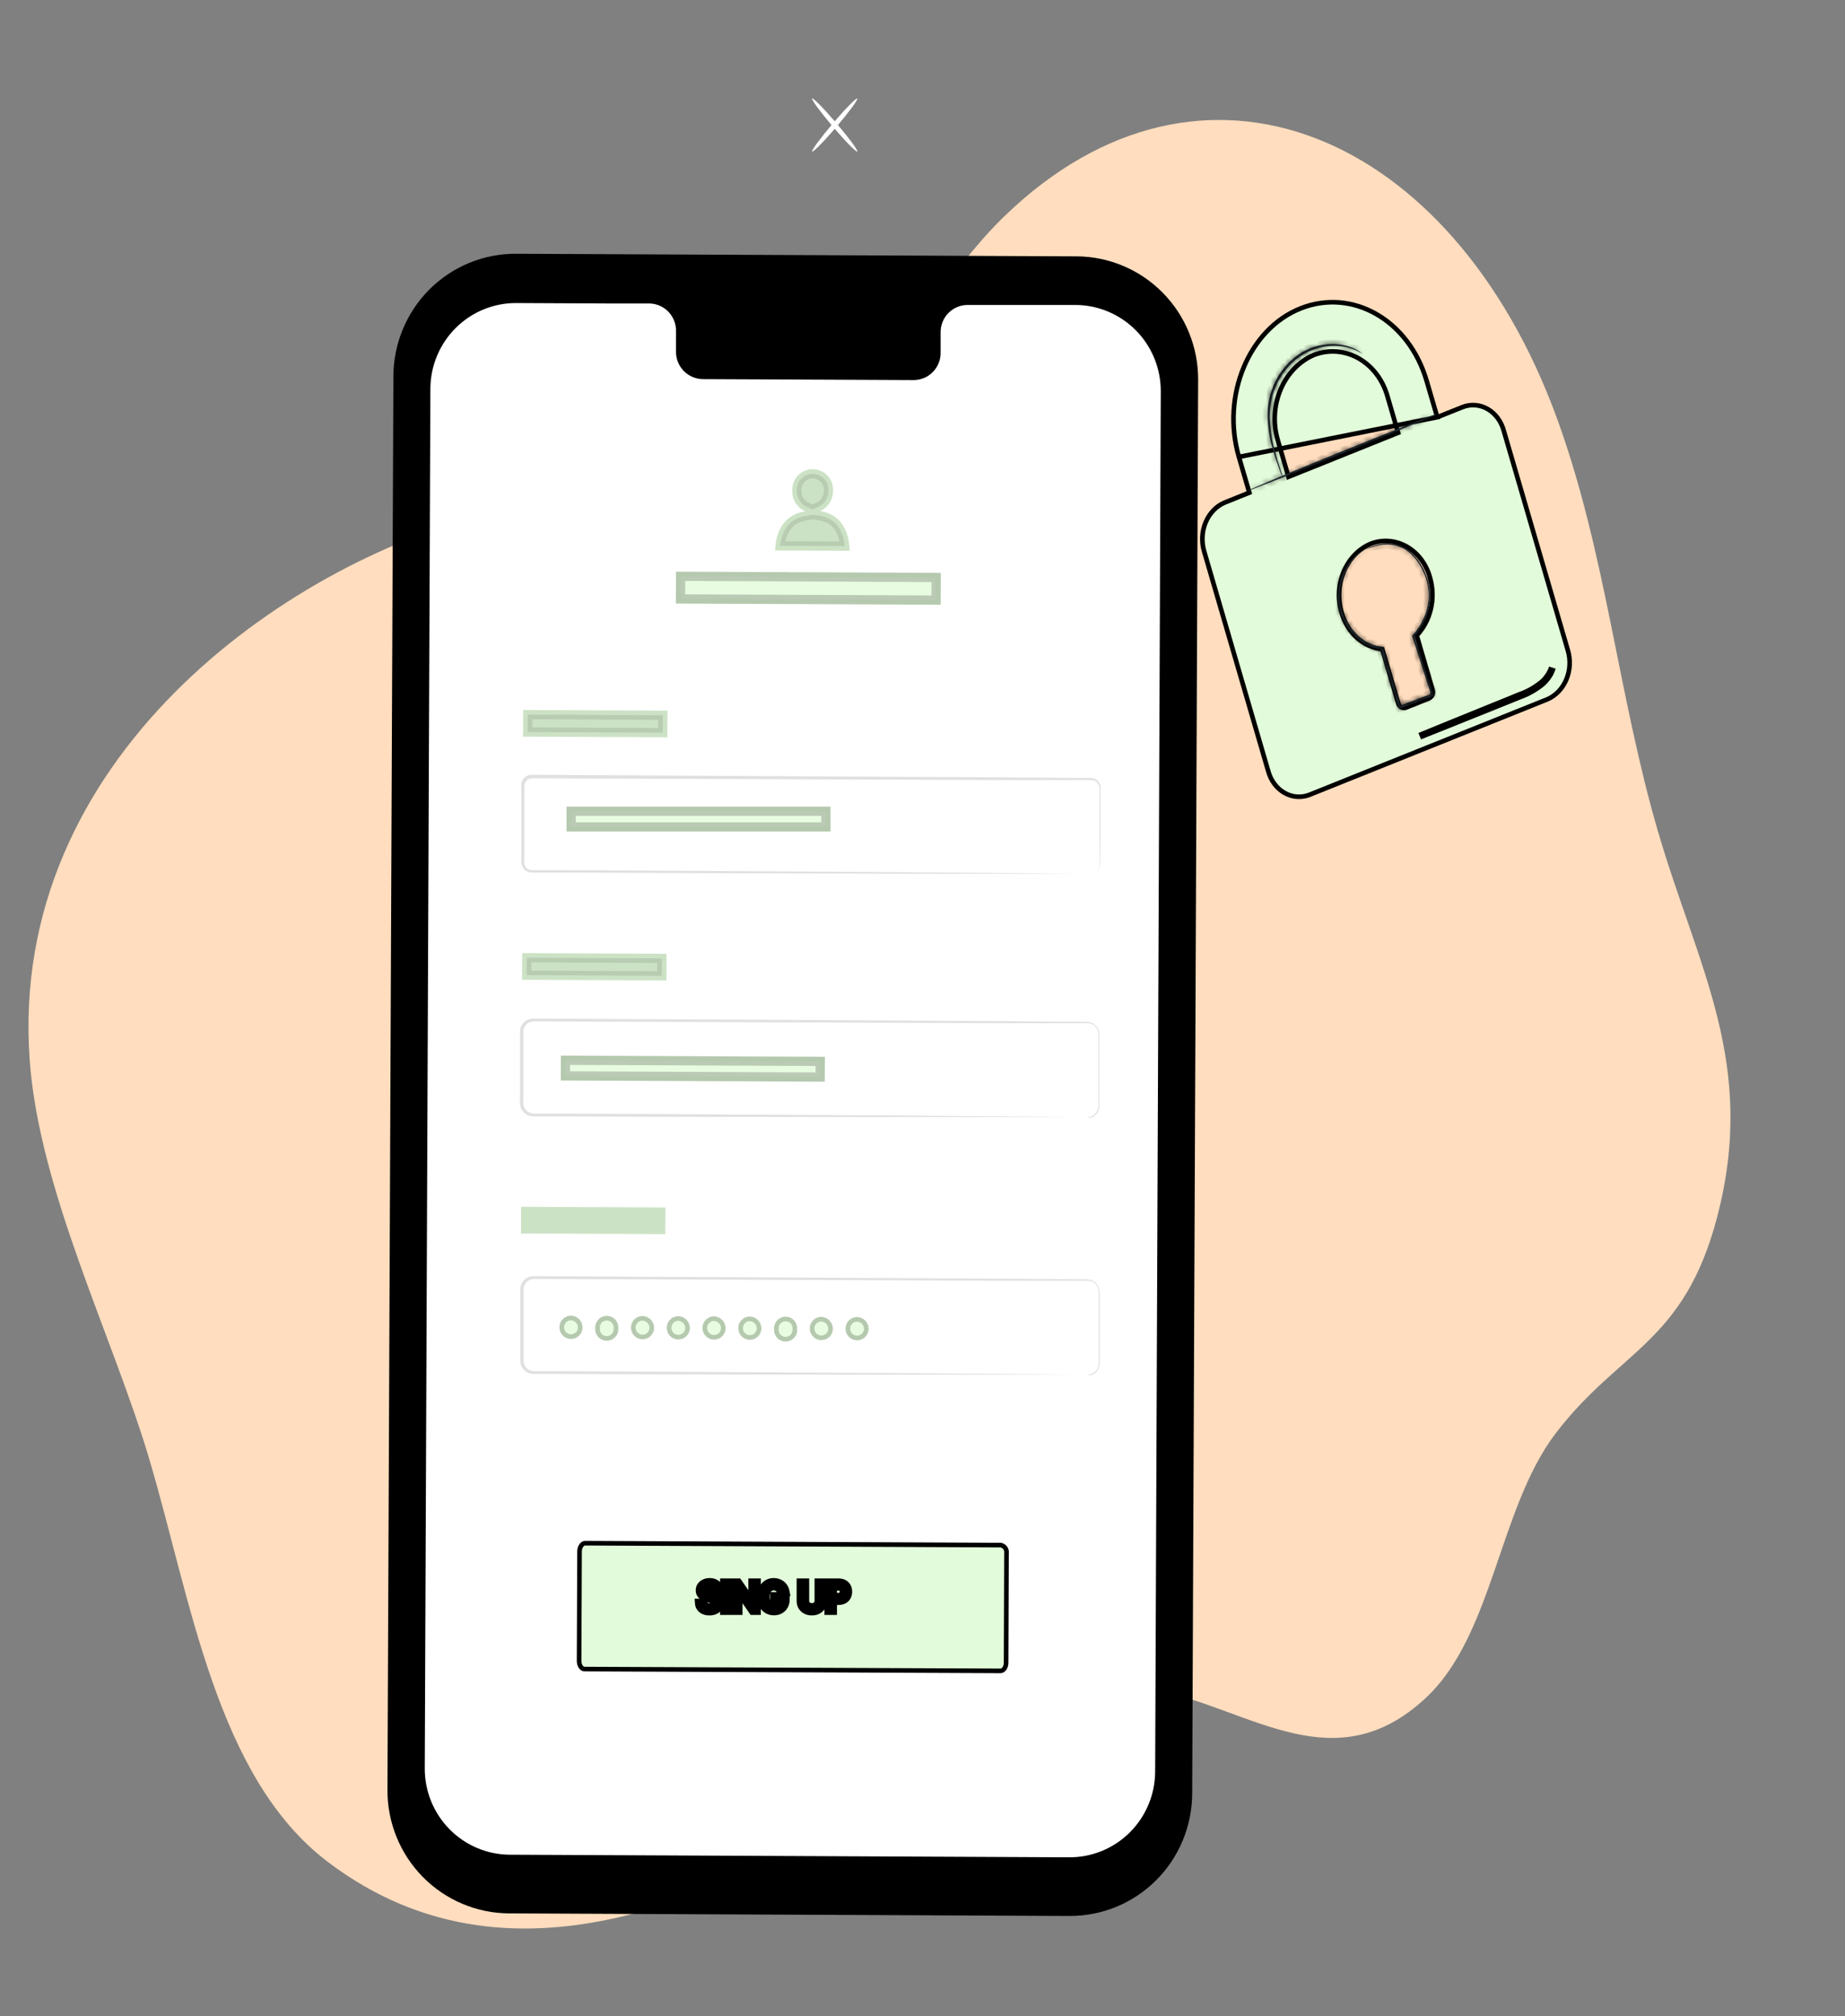 <svg width="400" height="437" viewBox="0 0 400 437" fill="none" xmlns="http://www.w3.org/2000/svg">
<rect x="0" y="0" width="400" height="437" fill="#808080" stroke="none"/>
<g clip-path="url(#clip0_66_3936)">
<path d="M337.479 90.476C314.859 28.673 260.562 5.403 217.721 46.899C200.992 63.088 190.555 88.853 170.071 99.191C150.851 108.887 126.503 106.033 105.719 111.284C61.46 122.396 1.872 164.556 6.418 229.518C8.409 257.973 24.429 289.577 32.348 316.203C41.44 346.837 46.895 385.162 70.961 403.475C112.219 434.916 161.988 409.217 199.156 383.866C219.158 370.237 230.168 361.86 251.707 366.533C271.645 370.891 289.601 386.143 309.085 368.048C323.714 354.463 324.923 326.933 337.206 310.766C351.044 292.551 365.073 291.233 372.264 263.856C380.984 230.64 368.137 209.887 359.454 180.211C350.771 150.535 348.135 119.552 337.479 90.476Z" fill="#FFDDBE"/>
<path d="M176.072 32.846C175.868 32.64 177.901 29.882 180.602 26.71C183.303 23.539 185.674 21.139 185.868 21.357C186.061 21.574 184.038 24.321 181.338 27.492C178.637 30.664 176.265 33.042 176.072 32.846Z" fill="white"/>
<path d="M185.868 32.846C185.674 33.064 183.312 30.674 180.602 27.492C177.891 24.311 175.868 21.574 176.072 21.357C176.275 21.139 178.627 23.529 181.337 26.711C184.048 29.893 186.071 32.64 185.868 32.846Z" fill="white"/>
<path d="M311.604 90.43L311.449 89.902L309.31 82.593L309.31 82.593C305.443 69.334 293.185 62.415 282.008 66.834C270.788 71.27 264.724 85.753 268.597 99.037L311.604 90.43ZM311.604 90.43L312.115 90.225L317.096 88.229C317.096 88.229 317.097 88.228 317.098 88.228C317.975 87.886 318.903 87.746 319.827 87.816C320.752 87.885 321.657 88.163 322.489 88.635C323.321 89.108 324.063 89.766 324.671 90.573C325.278 91.381 325.736 92.32 326.015 93.337L326.015 93.337L326.017 93.344L339.898 140.9L339.9 140.905C340.534 142.993 340.421 145.276 339.587 147.27C338.754 149.262 337.274 150.797 335.472 151.571L283.821 172.298C282.941 172.628 282.012 172.756 281.09 172.676C280.165 172.595 279.262 172.307 278.433 171.825C277.605 171.344 276.867 170.677 276.266 169.864C275.664 169.049 275.213 168.105 274.941 167.086L274.941 167.086L274.938 167.075L261.066 119.519L261.065 119.516C260.447 117.448 260.562 115.192 261.386 113.221C262.209 111.252 263.668 109.731 265.445 108.956L270.443 106.95L270.864 106.781L270.736 106.345L268.597 99.037L311.604 90.43ZM284.868 76.925L284.859 76.929L284.85 76.933C281.641 78.316 279.051 81.03 277.605 84.489C276.16 87.947 275.964 91.894 277.056 95.507C277.057 95.508 277.057 95.509 277.057 95.51L279.185 102.814L279.34 103.343L279.852 103.138L302.687 93.972L303.107 93.803L302.981 93.368L300.852 86.064C300.37 84.282 299.573 82.624 298.505 81.189C297.436 79.753 296.117 78.57 294.625 77.712C293.133 76.854 291.499 76.341 289.82 76.205C288.142 76.07 286.458 76.315 284.868 76.925ZM310.599 149.569L307.147 137.74C308.61 136.203 309.66 134.243 310.182 132.082C310.728 129.821 310.675 127.432 310.029 125.204C309.641 123.773 309 122.441 308.142 121.288C307.282 120.134 306.221 119.182 305.02 118.492C303.819 117.801 302.503 117.388 301.151 117.278C299.799 117.169 298.442 117.366 297.162 117.856L297.153 117.86L297.143 117.864C294.561 118.976 292.479 121.157 291.317 123.934C290.155 126.708 289.996 129.875 290.869 132.776C291.483 134.974 292.682 136.918 294.316 138.344C295.86 139.691 297.722 140.514 299.679 140.709L303.152 152.463C303.153 152.464 303.153 152.465 303.153 152.465C303.247 152.794 303.456 153.086 303.753 153.265C304.053 153.447 304.412 153.495 304.75 153.39L304.769 153.384L304.787 153.376L309.75 151.39C309.751 151.39 309.751 151.39 309.751 151.39C310.096 151.254 310.364 150.981 310.515 150.647C310.667 150.314 310.696 149.933 310.602 149.579L310.602 149.579L310.599 149.569Z" fill="#E2FBDA" stroke="black"/>
<mask id="path-5-inside-1_66_3936" fill="white">
<path d="M311.706 89.631C311.706 89.783 302.462 93.682 290.962 98.319C279.462 102.956 270.082 106.681 270.034 106.573C269.985 106.464 279.278 102.533 290.788 97.885C302.297 93.237 311.658 89.49 311.706 89.631Z"/>
</mask>
<path d="M311.706 89.631C311.706 89.783 302.462 93.682 290.962 98.319C279.462 102.956 270.082 106.681 270.034 106.573C269.985 106.464 279.278 102.533 290.788 97.885C302.297 93.237 311.658 89.49 311.706 89.631Z" fill="#263238"/>
<path d="M311.706 89.631H312.706V89.464L312.652 89.307L311.706 89.631ZM310.706 89.631C310.706 89.335 310.836 89.133 310.879 89.07C310.935 88.989 310.991 88.934 311.017 88.91C311.07 88.861 311.115 88.831 311.122 88.826C311.145 88.811 311.152 88.808 311.125 88.823C311.078 88.848 310.992 88.891 310.859 88.954C310.597 89.078 310.201 89.256 309.68 89.485C308.641 89.941 307.132 90.585 305.26 91.371C301.516 92.942 296.335 95.074 290.588 97.392L291.336 99.246C297.089 96.927 302.28 94.791 306.034 93.215C307.91 92.428 309.43 91.779 310.484 91.316C311.01 91.085 311.426 90.898 311.714 90.762C311.856 90.695 311.98 90.634 312.074 90.583C312.118 90.559 312.178 90.526 312.237 90.487C312.262 90.469 312.32 90.43 312.382 90.371C312.412 90.343 312.471 90.285 312.53 90.2C312.575 90.134 312.706 89.929 312.706 89.631H310.706ZM290.588 97.392C284.839 99.71 279.622 101.799 275.836 103.296C273.943 104.044 272.411 104.642 271.351 105.047C270.82 105.249 270.413 105.4 270.141 105.497C270.003 105.546 269.912 105.576 269.861 105.592C269.831 105.601 269.838 105.598 269.865 105.592C269.871 105.591 269.93 105.578 270.012 105.575C270.047 105.574 270.152 105.572 270.281 105.605C270.378 105.629 270.758 105.741 270.947 106.166L269.12 106.98C269.311 107.406 269.693 107.519 269.792 107.544C269.925 107.578 270.034 107.576 270.074 107.574C270.166 107.572 270.241 107.557 270.267 107.551C270.332 107.538 270.396 107.519 270.44 107.506C270.538 107.476 270.664 107.433 270.809 107.382C271.105 107.277 271.529 107.119 272.063 106.915C273.135 106.507 274.676 105.905 276.571 105.156C280.363 103.657 285.585 101.565 291.336 99.246L290.588 97.392ZM270.947 106.166C271.143 106.604 270.957 106.971 270.9 107.07C270.83 107.192 270.75 107.269 270.723 107.293C270.661 107.352 270.608 107.386 270.603 107.389C270.579 107.405 270.571 107.408 270.598 107.393C270.645 107.369 270.73 107.327 270.863 107.265C271.123 107.143 271.518 106.967 272.038 106.739C273.076 106.286 274.588 105.641 276.464 104.853C280.215 103.278 285.411 101.134 291.162 98.812L290.413 96.957C284.655 99.283 279.45 101.43 275.689 103.009C273.81 103.798 272.288 104.447 271.237 104.907C270.713 105.136 270.3 105.32 270.017 105.453C269.877 105.518 269.757 105.576 269.667 105.623C269.626 105.645 269.567 105.677 269.51 105.714C269.489 105.728 269.423 105.771 269.353 105.836C269.323 105.864 269.241 105.944 269.169 106.069C269.11 106.17 268.924 106.539 269.12 106.98L270.947 106.166ZM291.162 98.812C296.917 96.488 302.132 94.39 305.913 92.891C307.805 92.142 309.334 91.544 310.391 91.142C310.921 90.941 311.324 90.793 311.593 90.7C311.73 90.652 311.816 90.625 311.861 90.612C311.889 90.604 311.871 90.61 311.831 90.617C311.82 90.618 311.742 90.632 311.637 90.626C311.588 90.623 311.464 90.612 311.319 90.552C311.168 90.489 310.886 90.321 310.76 89.955L312.652 89.307C312.526 88.939 312.242 88.77 312.088 88.705C311.94 88.644 311.812 88.632 311.758 88.629C311.642 88.622 311.549 88.637 311.518 88.641C311.439 88.654 311.365 88.674 311.319 88.687C311.216 88.716 311.084 88.759 310.938 88.81C310.641 88.913 310.215 89.07 309.681 89.273C308.61 89.679 307.07 90.282 305.177 91.032C301.388 92.534 296.168 94.633 290.413 96.957L291.162 98.812Z" fill="black" mask="url(#path-5-inside-1_66_3936)"/>
<path d="M336.39 145.832L336.369 145.821C336.387 145.787 336.404 145.753 336.421 145.719L336.421 145.719L336.426 145.709C336.568 145.409 336.692 145.1 336.796 144.784C336.684 145.143 336.548 145.493 336.39 145.832ZM336.39 145.832L336.369 145.821C335.914 146.698 335.317 147.477 334.604 148.115L334.596 148.122L334.588 148.129C334.562 148.15 334.537 148.171 334.511 148.192L334.561 148.253M336.39 145.832C335.925 146.763 335.304 147.586 334.561 148.253M334.561 148.253L334.508 148.195C333.04 149.389 331.409 150.315 329.676 150.936L329.606 150.964L329.603 150.966L324.701 152.952L324.701 152.952L324.622 152.984L324.658 153.075M334.561 148.253C333.065 149.478 331.405 150.428 329.643 151.066L324.658 153.075M324.658 153.075L324.622 152.984L315.283 156.774L315.282 156.775L315.198 156.809L315.22 156.865M324.658 153.075L315.22 156.865M315.22 156.865L315.198 156.809L307.896 159.792L315.22 156.865ZM315.094 156.311L315.117 156.368L315.035 156.401L315.034 156.401L307.709 159.328L315.094 156.311ZM315.094 156.311L315.117 156.368L324.471 152.611L324.472 152.611L324.55 152.58L324.513 152.489M315.094 156.311L324.513 152.489M324.513 152.489L324.55 152.58L329.456 150.602L329.465 150.599L329.473 150.596C329.494 150.588 329.515 150.581 329.536 150.573L329.498 150.469M324.513 152.489L329.498 150.469M329.498 150.469L329.54 150.572C331.219 149.955 332.803 149.045 334.235 147.874C334.262 147.849 334.29 147.824 334.317 147.799C334.317 147.798 334.318 147.798 334.319 147.797C334.971 147.19 335.521 146.451 335.94 145.614C335.957 145.577 335.974 145.54 335.991 145.503C335.991 145.503 335.991 145.503 335.991 145.503C336.117 145.22 336.227 144.928 336.32 144.63C336.222 144.926 336.107 145.215 335.974 145.495C335.54 146.36 334.962 147.123 334.27 147.743C332.822 148.936 331.21 149.856 329.498 150.469Z" fill="#263238" stroke="black"/>
<mask id="path-8-inside-2_66_3936" fill="white">
<path d="M295.425 76.653C295.425 76.653 294.911 76.371 293.963 75.937C292.611 75.354 291.181 75.031 289.733 74.981C287.587 74.898 285.451 75.351 283.479 76.306C281.082 77.495 279.032 79.418 277.565 81.855C276.088 84.285 275.295 87.157 275.29 90.098C275.31 92.509 275.636 94.904 276.258 97.211C276.761 99.188 277.284 100.763 277.633 101.859C277.838 102.417 278.007 102.99 278.136 103.575C277.861 103.054 277.631 102.505 277.449 101.935C277.052 100.849 276.481 99.307 275.919 97.32C275.23 94.988 274.855 92.554 274.806 90.098C274.78 87.046 275.591 84.058 277.129 81.54C278.648 79.014 280.781 77.031 283.276 75.828C285.309 74.868 287.511 74.444 289.713 74.59C291.193 74.674 292.646 75.061 294.002 75.73C294.364 75.918 294.714 76.136 295.047 76.382C295.185 76.45 295.312 76.541 295.425 76.653Z"/>
</mask>
<path d="M295.425 76.653C295.425 76.653 294.911 76.371 293.963 75.937C292.611 75.354 291.181 75.031 289.733 74.981C287.587 74.898 285.451 75.351 283.479 76.306C281.082 77.495 279.032 79.418 277.565 81.855C276.088 84.285 275.295 87.157 275.29 90.098C275.31 92.509 275.636 94.904 276.258 97.211C276.761 99.188 277.284 100.763 277.633 101.859C277.838 102.417 278.007 102.99 278.136 103.575C277.861 103.054 277.631 102.505 277.449 101.935C277.052 100.849 276.481 99.307 275.919 97.32C275.23 94.988 274.855 92.554 274.806 90.098C274.78 87.046 275.591 84.058 277.129 81.54C278.648 79.014 280.781 77.031 283.276 75.828C285.309 74.868 287.511 74.444 289.713 74.59C291.193 74.674 292.646 75.061 294.002 75.73C294.364 75.918 294.714 76.136 295.047 76.382C295.185 76.45 295.312 76.541 295.425 76.653Z" fill="#263238"/>
<path d="M295.425 76.653L294.942 77.529L296.13 75.945L295.425 76.653ZM293.963 75.937L294.379 75.027L294.369 75.023L294.359 75.018L293.963 75.937ZM289.733 74.981L289.694 75.98L289.698 75.98L289.733 74.981ZM283.479 76.306L283.043 75.406L283.035 75.41L283.479 76.306ZM277.565 81.855L278.419 82.375L278.422 82.371L277.565 81.855ZM275.29 90.098L274.29 90.096L274.29 90.106L275.29 90.098ZM276.258 97.211L277.227 96.965L277.224 96.951L276.258 97.211ZM277.633 101.859L276.68 102.162L276.687 102.184L276.695 102.206L277.633 101.859ZM278.136 103.575L277.252 104.042L279.112 103.359L278.136 103.575ZM277.449 101.935L278.401 101.631L278.395 101.611L278.388 101.592L277.449 101.935ZM275.919 97.32L276.882 97.048L276.878 97.037L275.919 97.32ZM274.806 90.098L273.806 90.106L273.806 90.118L274.806 90.098ZM277.129 81.54L277.983 82.062L277.986 82.055L277.129 81.54ZM283.276 75.828L282.849 74.924L282.842 74.927L283.276 75.828ZM289.713 74.59L289.647 75.588L289.656 75.588L289.713 74.59ZM294.002 75.73L294.461 74.842L294.453 74.838L294.444 74.834L294.002 75.73ZM295.047 76.382L294.453 77.186L294.525 77.239L294.605 77.279L295.047 76.382ZM295.425 76.653C295.907 75.777 295.907 75.777 295.907 75.777C295.907 75.777 295.906 75.777 295.906 75.777C295.906 75.777 295.906 75.777 295.906 75.777C295.906 75.777 295.906 75.777 295.905 75.777C295.905 75.776 295.904 75.776 295.903 75.775C295.902 75.775 295.9 75.773 295.897 75.772C295.892 75.769 295.885 75.765 295.875 75.76C295.857 75.75 295.831 75.736 295.797 75.718C295.729 75.682 295.63 75.631 295.501 75.566C295.243 75.435 294.866 75.25 294.379 75.027L293.546 76.846C294.008 77.057 294.362 77.231 294.598 77.35C294.716 77.41 294.804 77.456 294.862 77.487C294.891 77.502 294.912 77.513 294.926 77.52C294.932 77.524 294.937 77.527 294.94 77.528C294.941 77.529 294.942 77.529 294.943 77.53C294.943 77.53 294.943 77.53 294.943 77.53C294.943 77.53 294.943 77.53 294.943 77.53C294.943 77.53 294.943 77.53 294.943 77.529C294.943 77.529 294.942 77.529 294.942 77.529C294.942 77.529 294.942 77.529 295.425 76.653ZM294.359 75.018C292.894 74.387 291.341 74.035 289.767 73.981L289.698 75.98C291.02 76.026 292.327 76.32 293.567 76.855L294.359 75.018ZM289.771 73.982C287.458 73.893 285.159 74.381 283.043 75.406L283.915 77.206C285.742 76.321 287.715 75.904 289.694 75.98L289.771 73.982ZM283.035 75.41C280.456 76.689 278.267 78.75 276.708 81.34L278.422 82.371C279.797 80.087 281.708 78.301 283.924 77.202L283.035 75.41ZM276.71 81.336C275.135 83.927 274.296 86.979 274.29 90.096L276.29 90.1C276.295 87.335 277.041 84.643 278.419 82.375L276.71 81.336ZM274.29 90.106C274.311 92.601 274.648 95.081 275.293 97.472L277.224 96.951C276.624 94.726 276.31 92.416 276.29 90.09L274.29 90.106ZM275.289 97.458C275.801 99.469 276.334 101.076 276.68 102.162L278.586 101.557C278.234 100.449 277.722 98.906 277.227 96.965L275.289 97.458ZM276.695 102.206C276.884 102.72 277.04 103.25 277.16 103.791L279.112 103.359C278.973 102.73 278.792 102.113 278.571 101.513L276.695 102.206ZM279.02 103.108C278.773 102.64 278.566 102.146 278.401 101.631L276.496 102.24C276.696 102.865 276.949 103.468 277.252 104.042L279.02 103.108ZM278.388 101.592C277.991 100.506 277.432 98.995 276.882 97.048L274.957 97.592C275.53 99.619 276.113 101.193 276.51 102.279L278.388 101.592ZM276.878 97.037C276.215 94.791 275.853 92.446 275.806 90.078L273.806 90.118C273.857 92.662 274.246 95.185 274.96 97.603L276.878 97.037ZM275.806 90.09C275.782 87.217 276.546 84.414 277.983 82.062L276.276 81.019C274.637 83.702 273.779 86.874 273.806 90.106L275.806 90.09ZM277.986 82.055C279.411 79.685 281.403 77.842 283.711 76.729L282.842 74.927C280.16 76.221 277.884 78.344 276.272 81.025L277.986 82.055ZM283.703 76.732C285.585 75.843 287.618 75.454 289.647 75.588L289.779 73.592C287.404 73.435 285.033 73.892 282.849 74.924L283.703 76.732ZM289.656 75.588C290.999 75.665 292.321 76.016 293.559 76.627L294.444 74.834C292.971 74.106 291.387 73.684 289.77 73.592L289.656 75.588ZM293.542 76.618C293.857 76.781 294.161 76.971 294.453 77.186L295.641 75.577C295.266 75.3 294.871 75.054 294.461 74.842L293.542 76.618ZM294.605 77.279C294.642 77.297 294.681 77.324 294.719 77.362L296.13 75.945C295.943 75.759 295.728 75.603 295.489 75.485L294.605 77.279Z" fill="black" mask="url(#path-8-inside-2_66_3936)"/>
<mask id="path-10-inside-3_66_3936" fill="white">
<path d="M295.87 119.149C296.024 119.044 296.186 118.953 296.354 118.877C296.838 118.632 297.34 118.432 297.854 118.28C298.67 118.01 299.512 117.849 300.361 117.802C301.517 117.732 302.673 117.928 303.759 118.378C306.237 119.355 308.512 122.189 309.635 125.98C310.173 128.014 310.173 130.179 309.635 132.213C309.038 134.421 307.967 136.431 306.518 138.067L306.576 137.773C307.863 141.737 309.267 146.038 310.719 150.523L310.806 150.795L310.564 150.892L308.347 151.718L303.507 153.531L303.265 153.618L303.188 153.347C301.862 148.851 300.41 144.659 299.316 140.543L299.529 140.727C297.636 140.551 295.832 139.754 294.34 138.436C292.991 137.27 291.884 135.787 291.098 134.092C290.388 132.589 290.035 130.906 290.071 129.205C290.116 127.467 290.503 125.761 291.204 124.21C291.906 122.66 292.904 121.302 294.127 120.235C294.631 119.776 295.196 119.409 295.802 119.149C295.255 119.513 294.725 119.908 294.215 120.332C292.87 121.608 291.84 123.25 291.223 125.1C290.694 126.495 290.446 128.004 290.498 129.52C290.55 131.035 290.9 132.518 291.523 133.864C292.297 135.495 293.377 136.918 294.689 138.034C296.112 139.287 297.832 140.043 299.635 140.206H299.8L299.848 140.369C300.913 144.409 302.375 148.633 303.72 153.151L303.401 152.978L308.241 151.164L310.448 150.328L310.293 150.697C308.851 146.212 307.457 141.9 306.179 137.936V137.773L306.295 137.643C307.702 136.075 308.752 134.149 309.354 132.029C309.867 130.083 309.867 128.012 309.354 126.066C308.299 122.417 306.121 119.648 303.759 118.671C302.714 118.218 301.597 118.008 300.477 118.052C299.641 118.073 298.81 118.201 297.999 118.432C296.557 118.834 295.879 119.203 295.87 119.149Z"/>
</mask>
<path d="M295.87 119.149C296.024 119.044 296.186 118.953 296.354 118.877C296.838 118.632 297.34 118.432 297.854 118.28C298.67 118.01 299.512 117.849 300.361 117.802C301.517 117.732 302.673 117.928 303.759 118.378C306.237 119.355 308.512 122.189 309.635 125.98C310.173 128.014 310.173 130.179 309.635 132.213C309.038 134.421 307.967 136.431 306.518 138.067L306.576 137.773C307.863 141.737 309.267 146.038 310.719 150.523L310.806 150.795L310.564 150.892L308.347 151.718L303.507 153.531L303.265 153.618L303.188 153.347C301.862 148.851 300.41 144.659 299.316 140.543L299.529 140.727C297.636 140.551 295.832 139.754 294.34 138.436C292.991 137.27 291.884 135.787 291.098 134.092C290.388 132.589 290.035 130.906 290.071 129.205C290.116 127.467 290.503 125.761 291.204 124.21C291.906 122.66 292.904 121.302 294.127 120.235C294.631 119.776 295.196 119.409 295.802 119.149C295.255 119.513 294.725 119.908 294.215 120.332C292.87 121.608 291.84 123.25 291.223 125.1C290.694 126.495 290.446 128.004 290.498 129.52C290.55 131.035 290.9 132.518 291.523 133.864C292.297 135.495 293.377 136.918 294.689 138.034C296.112 139.287 297.832 140.043 299.635 140.206H299.8L299.848 140.369C300.913 144.409 302.375 148.633 303.72 153.151L303.401 152.978L308.241 151.164L310.448 150.328L310.293 150.697C308.851 146.212 307.457 141.9 306.179 137.936V137.773L306.295 137.643C307.702 136.075 308.752 134.149 309.354 132.029C309.867 130.083 309.867 128.012 309.354 126.066C308.299 122.417 306.121 119.648 303.759 118.671C302.714 118.218 301.597 118.008 300.477 118.052C299.641 118.073 298.81 118.201 297.999 118.432C296.557 118.834 295.879 119.203 295.87 119.149Z" fill="#263238"/>
<path d="M295.87 119.149L295.308 118.322L294.772 118.686L294.885 119.324L295.87 119.149ZM296.354 118.877L296.765 119.789L296.786 119.779L296.805 119.769L296.354 118.877ZM297.854 118.28L298.138 119.239L298.153 119.234L298.169 119.229L297.854 118.28ZM300.361 117.802L300.417 118.8L300.421 118.8L300.361 117.802ZM303.759 118.378L303.377 119.302L303.384 119.305L303.392 119.308L303.759 118.378ZM309.635 125.98L310.601 125.724L310.598 125.709L310.594 125.695L309.635 125.98ZM309.635 132.213L310.6 132.474L310.601 132.469L309.635 132.213ZM306.518 138.067L305.537 137.872L304.82 141.491L307.266 138.73L306.518 138.067ZM306.576 137.773L307.527 137.465L306.341 133.813L305.595 137.579L306.576 137.773ZM310.719 150.523L311.671 150.218L311.67 150.215L310.719 150.523ZM310.806 150.795L311.181 151.722L312.042 151.374L311.758 150.489L310.806 150.795ZM310.564 150.892L310.913 151.83L310.926 151.825L310.939 151.82L310.564 150.892ZM308.347 151.718L307.998 150.781L307.996 150.781L308.347 151.718ZM303.507 153.531L303.845 154.473L303.858 154.468L303.507 153.531ZM303.265 153.618L302.304 153.893L302.597 154.921L303.603 154.559L303.265 153.618ZM303.188 153.347L304.15 153.072L304.147 153.064L303.188 153.347ZM299.316 140.543L299.971 139.787L297.514 137.658L298.349 140.8L299.316 140.543ZM299.529 140.727L299.436 141.723L302.537 142.012L300.184 139.972L299.529 140.727ZM294.34 138.436L295.003 137.687L294.994 137.679L294.34 138.436ZM291.098 134.092L292.005 133.671L292.002 133.665L291.098 134.092ZM290.071 129.205L289.072 129.179L289.072 129.183L290.071 129.205ZM294.127 120.235L294.785 120.988L294.793 120.981L294.801 120.974L294.127 120.235ZM295.802 119.149L296.356 119.981L295.407 118.23L295.802 119.149ZM294.215 120.332L293.575 119.563L293.55 119.584L293.526 119.607L294.215 120.332ZM291.223 125.1L292.158 125.455L292.166 125.436L292.172 125.416L291.223 125.1ZM291.523 133.864L290.616 134.284L290.62 134.292L291.523 133.864ZM294.689 138.034L295.35 137.284L295.343 137.278L295.337 137.273L294.689 138.034ZM299.635 140.206L299.545 141.202L299.59 141.206H299.635V140.206ZM299.8 140.206L300.758 139.921L300.546 139.206H299.8V140.206ZM299.848 140.369L300.815 140.114L300.811 140.099L300.807 140.084L299.848 140.369ZM303.72 153.151L303.242 154.03L305.37 155.187L304.679 152.866L303.72 153.151ZM303.401 152.978L303.05 152.041L300.999 152.81L302.923 153.856L303.401 152.978ZM308.241 151.164L308.592 152.1L308.595 152.099L308.241 151.164ZM310.448 150.328L311.37 150.714L312.27 148.568L310.094 149.393L310.448 150.328ZM310.293 150.697L309.341 151.003L310.169 153.578L311.215 151.084L310.293 150.697ZM306.179 137.936H305.179V138.094L305.227 138.243L306.179 137.936ZM306.179 137.773L305.432 137.108L305.179 137.393V137.773H306.179ZM306.295 137.643L305.551 136.975L305.549 136.978L306.295 137.643ZM309.354 132.029L310.316 132.302L310.319 132.293L310.321 132.284L309.354 132.029ZM309.354 126.066L310.321 125.811L310.318 125.8L310.315 125.789L309.354 126.066ZM303.759 118.671L303.362 119.589L303.369 119.592L303.377 119.595L303.759 118.671ZM300.477 118.052L300.503 119.051L300.517 119.051L300.477 118.052ZM297.999 118.432L298.268 119.395L298.274 119.394L297.999 118.432ZM296.432 119.976C296.54 119.902 296.651 119.84 296.765 119.789L295.942 117.966C295.721 118.065 295.509 118.185 295.308 118.322L296.432 119.976ZM296.805 119.769C297.237 119.551 297.683 119.374 298.138 119.239L297.57 117.321C296.998 117.491 296.44 117.713 295.902 117.985L296.805 119.769ZM298.169 119.229C298.902 118.986 299.656 118.843 300.417 118.8L300.306 116.803C299.367 116.856 298.439 117.033 297.54 117.33L298.169 119.229ZM300.421 118.8C301.424 118.74 302.429 118.909 303.377 119.302L304.141 117.454C302.918 116.947 301.61 116.725 300.301 116.804L300.421 118.8ZM303.392 119.308C305.484 120.133 307.605 122.648 308.676 126.264L310.594 125.695C309.419 121.731 306.99 118.577 304.126 117.447L303.392 119.308ZM308.668 126.235C309.162 128.102 309.162 130.091 308.668 131.957L310.601 132.469C311.184 130.267 311.184 127.925 310.601 125.724L308.668 126.235ZM308.669 131.952C308.111 134.018 307.112 135.888 305.769 137.404L307.266 138.73C308.823 136.973 309.965 134.824 310.6 132.474L308.669 131.952ZM307.499 138.261L307.557 137.968L305.595 137.579L305.537 137.872L307.499 138.261ZM305.625 138.082C306.913 142.048 308.316 146.346 309.768 150.831L311.67 150.215C310.218 145.73 308.814 141.426 307.527 137.465L305.625 138.082ZM309.767 150.829L309.854 151.1L311.758 150.489L311.671 150.218L309.767 150.829ZM310.432 149.867L310.19 149.965L310.939 151.82L311.181 151.722L310.432 149.867ZM310.215 149.955L307.998 150.781L308.696 152.655L310.913 151.83L310.215 149.955ZM307.996 150.781L303.156 152.595L303.858 154.468L308.698 152.654L307.996 150.781ZM303.169 152.59L302.927 152.677L303.603 154.559L303.845 154.473L303.169 152.59ZM304.227 153.344L304.149 153.072L302.226 153.621L302.304 153.893L304.227 153.344ZM304.147 153.064C302.799 148.494 301.375 144.398 300.282 140.286L298.349 140.8C299.444 144.92 300.924 149.207 302.229 153.63L304.147 153.064ZM298.661 141.298L298.874 141.483L300.184 139.972L299.971 139.787L298.661 141.298ZM299.622 139.732C297.951 139.576 296.343 138.872 295.003 137.687L293.678 139.185C295.321 140.637 297.322 141.526 299.436 141.723L299.622 139.732ZM294.994 137.679C293.757 136.61 292.734 135.244 292.005 133.671L290.19 134.513C291.034 136.33 292.224 137.929 293.687 139.193L294.994 137.679ZM292.002 133.665C291.36 132.305 291.038 130.776 291.071 129.227L289.072 129.183C289.032 131.035 289.416 132.872 290.193 134.519L292.002 133.665ZM291.071 129.231C291.113 127.623 291.47 126.049 292.115 124.622L290.293 123.798C289.536 125.473 289.12 127.311 289.072 129.179L291.071 129.231ZM292.115 124.622C292.76 123.196 293.674 121.957 294.785 120.988L293.47 119.481C292.133 120.647 291.051 122.123 290.293 123.798L292.115 124.622ZM294.801 120.974C295.225 120.587 295.697 120.283 296.197 120.067L295.407 118.23C294.696 118.536 294.037 118.964 293.454 119.495L294.801 120.974ZM295.248 118.316C294.671 118.7 294.113 119.116 293.575 119.563L294.854 121.101C295.338 120.699 295.839 120.325 296.356 119.981L295.248 118.316ZM293.526 119.607C292.057 121.002 290.941 122.786 290.275 124.783L292.172 125.416C292.74 123.713 293.684 122.215 294.903 121.058L293.526 119.607ZM290.288 124.745C289.711 126.266 289.442 127.908 289.499 129.554L291.497 129.485C291.45 128.101 291.677 126.724 292.158 125.455L290.288 124.745ZM289.499 129.554C289.555 131.2 289.935 132.815 290.616 134.284L292.431 133.443C291.865 132.222 291.545 130.87 291.497 129.485L289.499 129.554ZM290.62 134.292C291.451 136.045 292.616 137.583 294.041 138.796L295.337 137.273C294.138 136.252 293.143 134.945 292.427 133.435L290.62 134.292ZM294.028 138.785C295.602 140.171 297.52 141.018 299.545 141.202L299.726 139.21C298.144 139.067 296.621 138.403 295.35 137.284L294.028 138.785ZM299.635 141.206H299.8V139.206H299.635V141.206ZM298.841 140.491L298.89 140.654L300.807 140.084L300.758 139.921L298.841 140.491ZM298.881 140.624C299.949 144.676 301.436 148.985 302.762 153.437L304.679 152.866C303.314 148.282 301.877 144.142 300.815 140.114L298.881 140.624ZM304.198 152.273L303.879 152.099L302.923 153.856L303.242 154.03L304.198 152.273ZM303.752 153.914L308.592 152.1L307.89 150.227L303.05 152.041L303.752 153.914ZM308.595 152.099L310.802 151.263L310.094 149.393L307.887 150.229L308.595 152.099ZM309.526 149.941L309.371 150.31L311.215 151.084L311.37 150.714L309.526 149.941ZM311.245 150.391C309.803 145.905 308.408 141.592 307.131 137.63L305.227 138.243C306.505 142.208 307.899 146.518 309.341 151.003L311.245 150.391ZM307.179 137.936V137.773H305.179V137.936H307.179ZM306.926 138.439L307.042 138.309L305.549 136.978L305.432 137.108L306.926 138.439ZM307.039 138.311C308.553 136.624 309.674 134.562 310.316 132.302L308.392 131.755C307.829 133.736 306.852 135.526 305.551 136.975L307.039 138.311ZM310.321 132.284C310.878 130.171 310.878 127.924 310.321 125.811L308.387 126.322C308.856 128.1 308.856 129.995 308.387 131.773L310.321 132.284ZM310.315 125.789C309.209 121.966 306.881 118.881 304.141 117.747L303.377 119.595C305.361 120.416 307.389 122.869 308.393 126.344L310.315 125.789ZM304.156 117.753C302.975 117.242 301.71 117.003 300.438 117.052L300.517 119.051C301.484 119.013 302.452 119.195 303.362 119.589L304.156 117.753ZM300.452 117.052C299.531 117.076 298.616 117.216 297.725 117.47L298.274 119.394C299.004 119.185 299.752 119.071 300.503 119.051L300.452 117.052ZM297.731 117.469C296.971 117.68 296.41 117.884 296.037 118.029C295.816 118.114 295.751 118.142 295.648 118.181C295.602 118.199 295.618 118.191 295.658 118.181C295.663 118.18 295.768 118.15 295.91 118.154C295.979 118.157 296.157 118.168 296.353 118.275C296.596 118.409 296.797 118.654 296.854 118.973L294.885 119.324C294.943 119.647 295.146 119.895 295.392 120.03C295.591 120.139 295.774 120.151 295.849 120.153C296.002 120.158 296.125 120.126 296.152 120.119C296.236 120.097 296.318 120.066 296.359 120.051C296.431 120.023 296.628 119.944 296.758 119.894C297.087 119.767 297.585 119.585 298.268 119.395L297.731 117.469Z" fill="black" mask="url(#path-10-inside-3_66_3936)"/>
<path d="M231.874 415.28L110.341 414.717C103.323 414.678 96.606 411.839 91.668 406.823C86.729 401.807 83.971 395.024 84 387.964L85.29 81.508C85.304 78.011 86.004 74.55 87.348 71.325C88.693 68.099 90.656 65.172 93.126 62.71C95.597 60.248 98.525 58.3 101.744 56.977C104.963 55.654 108.409 54.983 111.886 55L233.407 55.563C240.425 55.599 247.143 58.435 252.084 63.449C257.025 68.463 259.786 75.244 259.76 82.304L258.47 388.747C258.456 392.246 257.756 395.708 256.412 398.935C255.068 402.162 253.105 405.091 250.635 407.554C248.165 410.018 245.237 411.968 242.018 413.294C238.799 414.619 235.352 415.294 231.874 415.28Z" fill="black"/>
<path d="M233.224 66.1H209.67C208.901 66.115 208.143 66.281 207.438 66.59C206.734 66.9 206.097 67.345 205.563 67.902C205.03 68.459 204.611 69.116 204.33 69.836C204.05 70.556 203.913 71.324 203.927 72.097V76.393C203.942 77.165 203.804 77.933 203.524 78.652C203.243 79.371 202.823 80.027 202.29 80.583C201.757 81.139 201.119 81.584 200.415 81.892C199.71 82.199 198.952 82.364 198.184 82.377L152.267 82.169C150.714 82.127 149.241 81.467 148.171 80.334C147.101 79.2 146.522 77.686 146.561 76.123V71.828C146.601 70.267 146.023 68.755 144.956 67.622C143.889 66.489 142.418 65.827 140.867 65.782H132.582L111.959 65.684C107.054 65.655 102.337 67.582 98.842 71.043C95.346 74.504 93.356 79.218 93.308 84.152L92.091 383.277C92.08 385.725 92.548 388.151 93.469 390.416C94.39 392.682 95.745 394.743 97.458 396.482C99.171 398.22 101.207 399.603 103.451 400.55C105.695 401.497 108.102 401.99 110.536 402.001L231.813 402.564C234.248 402.576 236.661 402.104 238.915 401.177C241.169 400.251 243.22 398.886 244.949 397.162C246.679 395.438 248.054 393.388 248.996 391.13C249.938 388.871 250.429 386.448 250.44 383.999L251.657 84.874C251.686 79.926 249.761 75.169 246.304 71.649C242.848 68.128 238.143 66.133 233.224 66.1Z" fill="white"/>
<path d="M216.915 362.156L216.911 362.156L126.732 361.764H126.73C126.457 361.764 126.171 361.616 125.937 361.297C125.703 360.979 125.545 360.518 125.551 359.993L125.551 359.99L125.648 336.26H125.648V336.258C125.648 335.746 125.809 335.283 126.05 334.959C126.291 334.633 126.581 334.482 126.85 334.482C126.851 334.482 126.851 334.482 126.851 334.482L216.983 334.897C217.359 334.973 217.695 335.186 217.924 335.499C218.161 335.821 218.265 336.224 218.214 336.623L218.21 336.653L218.21 336.684L218.124 360.39V360.392C218.124 360.922 217.96 361.383 217.72 361.698C217.48 362.014 217.189 362.159 216.915 362.156Z" fill="#E2FBDA" stroke="black"/>
<path d="M155.159 344.597C155.124 344.304 154.984 344.077 154.738 343.915C154.491 343.754 154.189 343.673 153.831 343.673C153.569 343.673 153.34 343.715 153.144 343.8C152.949 343.884 152.797 344.001 152.687 344.149C152.58 344.297 152.526 344.466 152.526 344.654C152.526 344.812 152.563 344.948 152.638 345.062C152.715 345.173 152.813 345.267 152.933 345.342C153.052 345.415 153.177 345.476 153.308 345.524C153.439 345.57 153.559 345.607 153.669 345.636L154.27 345.798C154.424 345.838 154.595 345.894 154.784 345.965C154.974 346.037 155.156 346.134 155.329 346.257C155.505 346.378 155.649 346.534 155.763 346.725C155.876 346.915 155.933 347.149 155.933 347.427C155.933 347.746 155.849 348.035 155.682 348.293C155.516 348.551 155.274 348.756 154.954 348.908C154.636 349.06 154.251 349.136 153.796 349.136C153.373 349.136 153.006 349.068 152.696 348.931C152.388 348.794 152.146 348.604 151.968 348.359C151.793 348.115 151.694 347.831 151.671 347.507H152.41C152.429 347.731 152.505 347.915 152.635 348.062C152.768 348.206 152.936 348.314 153.138 348.385C153.342 348.454 153.561 348.489 153.796 348.489C154.07 348.489 154.315 348.445 154.533 348.356C154.75 348.266 154.922 348.141 155.049 347.981C155.176 347.819 155.24 347.631 155.24 347.415C155.24 347.219 155.185 347.059 155.075 346.936C154.966 346.812 154.821 346.712 154.642 346.635C154.463 346.558 154.27 346.491 154.062 346.433L153.334 346.225C152.872 346.092 152.506 345.903 152.237 345.656C151.967 345.41 151.833 345.088 151.833 344.689C151.833 344.358 151.922 344.069 152.101 343.823C152.282 343.575 152.525 343.382 152.829 343.245C153.135 343.107 153.477 343.037 153.854 343.037C154.235 343.037 154.574 343.106 154.87 343.242C155.167 343.377 155.402 343.562 155.575 343.797C155.75 344.032 155.843 344.298 155.852 344.597H155.159ZM157.826 343.118V349.032H157.11V343.118H157.826ZM163.952 343.118V349.032H163.259L160.036 344.389H159.978V349.032H159.262V343.118H159.955L163.189 347.773H163.247V343.118H163.952ZM169.427 344.966C169.364 344.772 169.28 344.598 169.176 344.444C169.074 344.288 168.952 344.155 168.809 344.045C168.669 343.935 168.509 343.852 168.33 343.794C168.151 343.736 167.954 343.707 167.741 343.707C167.39 343.707 167.072 343.798 166.785 343.979C166.498 344.16 166.27 344.426 166.101 344.779C165.931 345.131 165.847 345.563 165.847 346.075C165.847 346.587 165.932 347.019 166.104 347.372C166.275 347.724 166.507 347.991 166.799 348.171C167.092 348.352 167.421 348.443 167.787 348.443C168.126 348.443 168.424 348.371 168.682 348.226C168.942 348.08 169.144 347.874 169.289 347.608C169.435 347.341 169.508 347.026 169.508 346.664L169.727 346.71H167.949V346.075H170.201V346.71C170.201 347.197 170.097 347.621 169.889 347.981C169.683 348.341 169.398 348.62 169.034 348.818C168.673 349.015 168.257 349.113 167.787 349.113C167.263 349.113 166.803 348.99 166.407 348.743C166.012 348.497 165.704 348.146 165.483 347.692C165.263 347.238 165.154 346.699 165.154 346.075C165.154 345.607 165.216 345.187 165.341 344.813C165.468 344.438 165.647 344.118 165.878 343.855C166.109 343.591 166.383 343.389 166.698 343.248C167.014 343.108 167.362 343.037 167.741 343.037C168.053 343.037 168.343 343.085 168.613 343.179C168.884 343.271 169.126 343.403 169.338 343.575C169.551 343.744 169.729 343.947 169.872 344.184C170.014 344.419 170.112 344.68 170.166 344.966H169.427ZM177.595 343.118H178.311V347.034C178.311 347.438 178.216 347.799 178.025 348.117C177.837 348.432 177.57 348.682 177.226 348.865C176.881 349.045 176.477 349.136 176.013 349.136C175.549 349.136 175.145 349.045 174.8 348.865C174.456 348.682 174.188 348.432 173.997 348.117C173.809 347.799 173.714 347.438 173.714 347.034V343.118H174.431V346.976C174.431 347.265 174.494 347.522 174.621 347.747C174.748 347.97 174.929 348.146 175.164 348.275C175.401 348.403 175.684 348.466 176.013 348.466C176.342 348.466 176.625 348.403 176.862 348.275C177.099 348.146 177.28 347.97 177.405 347.747C177.532 347.522 177.595 347.265 177.595 346.976V343.118ZM179.741 349.032V343.118H181.74C182.203 343.118 182.583 343.202 182.877 343.37C183.174 343.535 183.393 343.759 183.536 344.042C183.678 344.325 183.749 344.641 183.749 344.989C183.749 345.338 183.678 345.655 183.536 345.939C183.395 346.224 183.178 346.451 182.883 346.621C182.589 346.788 182.211 346.872 181.751 346.872H180.319V346.237H181.728C182.046 346.237 182.301 346.182 182.493 346.072C182.686 345.963 182.825 345.814 182.912 345.628C183 345.439 183.045 345.226 183.045 344.989C183.045 344.753 183 344.541 182.912 344.354C182.825 344.167 182.685 344.021 182.49 343.915C182.296 343.807 182.038 343.754 181.716 343.754H180.458V349.032H179.741Z" fill="#E8E8E3"/>
<path d="M155.159 344.597L154.166 344.714L154.271 345.597H155.159V344.597ZM154.738 343.915L154.189 344.751H154.189L154.738 343.915ZM153.144 343.8L152.748 342.882L152.744 342.883L153.144 343.8ZM152.687 344.149L151.884 343.554L151.879 343.561L152.687 344.149ZM152.638 345.062L151.804 345.613L151.81 345.621L151.815 345.629L152.638 345.062ZM152.933 345.342L152.4 346.188L152.41 346.194L152.933 345.342ZM153.308 345.524L152.963 346.462L152.975 346.467L153.308 345.524ZM153.669 345.636L153.929 344.671L153.924 344.669L153.669 345.636ZM154.27 345.798L154.01 346.764L154.016 346.765L154.27 345.798ZM154.784 345.965L154.431 346.901L154.434 346.902L154.784 345.965ZM155.329 346.257L154.75 347.072L154.76 347.079L155.329 346.257ZM155.763 346.725L156.622 346.213L156.622 346.213L155.763 346.725ZM155.682 348.293L154.843 347.748L154.84 347.753L155.682 348.293ZM154.954 348.908L154.524 348.005L154.522 348.006L154.954 348.908ZM152.696 348.931L152.29 349.845L152.293 349.846L152.696 348.931ZM151.968 348.359L151.156 348.942L151.159 348.946L151.968 348.359ZM151.671 347.507V346.507H150.597L150.674 347.579L151.671 347.507ZM152.41 347.507L153.407 347.421L153.328 346.507H152.41V347.507ZM152.635 348.062L151.89 348.729L151.899 348.739L152.635 348.062ZM153.138 348.385L152.805 349.328L152.816 349.332L153.138 348.385ZM154.533 348.356L154.91 349.283L154.917 349.28L154.533 348.356ZM155.049 347.981L155.832 348.603L155.836 348.599L155.049 347.981ZM155.075 346.936L155.822 346.271L155.822 346.271L155.075 346.936ZM154.642 346.635L154.247 347.554L154.247 347.554L154.642 346.635ZM154.062 346.433L153.787 347.395L153.794 347.397L154.062 346.433ZM153.334 346.225L153.058 347.186L153.059 347.187L153.334 346.225ZM152.237 345.656L151.562 346.394L151.562 346.394L152.237 345.656ZM152.101 343.823L151.293 343.234L151.292 343.235L152.101 343.823ZM152.829 343.245L153.239 344.158L153.241 344.156L152.829 343.245ZM154.87 343.242L154.452 344.151L154.457 344.153L154.87 343.242ZM155.575 343.797L154.77 344.391L154.773 344.395L155.575 343.797ZM155.852 344.597V345.597H156.885L156.852 344.564L155.852 344.597ZM156.152 344.479C156.083 343.893 155.78 343.403 155.286 343.079L154.189 344.751C154.197 344.757 154.197 344.758 154.194 344.754C154.19 344.75 154.183 344.743 154.177 344.733C154.171 344.723 154.168 344.714 154.166 344.709C154.164 344.704 154.165 344.705 154.166 344.714L156.152 344.479ZM155.286 343.079C154.845 342.79 154.342 342.673 153.831 342.673V344.673C154.036 344.673 154.138 344.718 154.189 344.751L155.286 343.079ZM153.831 342.673C153.463 342.673 153.094 342.732 152.748 342.882L153.54 344.718C153.586 344.698 153.676 344.673 153.831 344.673V342.673ZM152.744 342.883C152.414 343.027 152.112 343.245 151.884 343.554L153.491 344.744C153.488 344.748 153.487 344.748 153.492 344.745C153.497 344.741 153.512 344.73 153.543 344.717L152.744 342.883ZM151.879 343.561C151.643 343.885 151.526 344.261 151.526 344.654H153.526C153.526 344.657 153.525 344.671 153.519 344.691C153.512 344.712 153.503 344.728 153.496 344.737L151.879 343.561ZM151.526 344.654C151.526 344.976 151.604 345.311 151.804 345.613L153.473 344.51C153.495 344.544 153.509 344.578 153.518 344.608C153.526 344.637 153.526 344.654 153.526 344.654H151.526ZM151.815 345.629C151.972 345.857 152.171 346.044 152.4 346.188L153.465 344.495C153.459 344.492 153.458 344.49 153.459 344.491C153.46 344.492 153.461 344.493 153.462 344.494L151.815 345.629ZM152.41 346.194C152.586 346.302 152.77 346.391 152.963 346.462L153.653 344.585C153.584 344.56 153.519 344.528 153.455 344.489L152.41 346.194ZM152.975 346.467C153.127 346.52 153.273 346.566 153.415 346.603L153.924 344.669C153.845 344.649 153.752 344.62 153.641 344.581L152.975 346.467ZM153.409 346.602L154.01 346.764L154.53 344.832L153.929 344.671L153.409 346.602ZM154.016 346.765C154.129 346.795 154.266 346.839 154.431 346.901L155.137 345.03C154.924 344.949 154.719 344.882 154.524 344.831L154.016 346.765ZM154.434 346.902C154.539 346.942 154.644 346.997 154.75 347.072L155.909 345.442C155.668 345.271 155.409 345.132 155.134 345.029L154.434 346.902ZM154.76 347.079C154.813 347.116 154.86 347.164 154.904 347.237L156.622 346.213C156.438 345.905 156.196 345.641 155.899 345.435L154.76 347.079ZM154.904 347.237C154.904 347.238 154.933 347.285 154.933 347.427H156.933C156.933 347.014 156.848 346.593 156.622 346.213L154.904 347.237ZM154.933 347.427C154.933 347.561 154.901 347.659 154.843 347.748L156.52 348.837C156.797 348.411 156.933 347.931 156.933 347.427H154.933ZM154.84 347.753C154.79 347.831 154.702 347.92 154.524 348.005L155.384 349.811C155.845 349.591 156.242 349.271 156.523 348.833L154.84 347.753ZM154.522 348.006C154.373 348.078 154.143 348.136 153.796 348.136V350.136C154.358 350.136 154.9 350.042 155.386 349.81L154.522 348.006ZM153.796 348.136C153.478 348.136 153.255 348.084 153.1 348.016L152.293 349.846C152.757 350.051 153.267 350.136 153.796 350.136V348.136ZM153.102 348.017C152.936 347.943 152.84 347.858 152.778 347.773L151.159 348.946C151.451 349.349 151.84 349.645 152.29 349.845L153.102 348.017ZM152.781 347.777C152.722 347.694 152.679 347.59 152.668 347.436L150.674 347.579C150.709 348.071 150.864 348.535 151.156 348.942L152.781 347.777ZM151.671 348.507H152.41V346.507H151.671V348.507ZM151.414 347.593C151.449 348 151.595 348.399 151.89 348.729L153.381 347.395C153.386 347.401 153.392 347.409 153.397 347.417C153.402 347.425 153.405 347.432 153.407 347.437C153.412 347.448 153.409 347.446 153.407 347.421L151.414 347.593ZM151.899 348.739C152.153 349.014 152.464 349.208 152.806 349.328L153.47 347.442C153.408 347.42 153.383 347.398 153.371 347.385L151.899 348.739ZM152.816 349.332C153.133 349.44 153.462 349.489 153.796 349.489V347.489C153.661 347.489 153.551 347.469 153.459 347.438L152.816 349.332ZM153.796 349.489C154.178 349.489 154.554 349.427 154.91 349.282L154.155 347.43C154.076 347.463 153.961 347.489 153.796 347.489V349.489ZM154.917 349.28C155.266 349.134 155.585 348.915 155.832 348.603L154.267 347.359C154.26 347.367 154.234 347.397 154.148 347.433L154.917 349.28ZM155.836 348.599C156.108 348.252 156.24 347.843 156.24 347.415H154.24C154.24 347.423 154.239 347.416 154.245 347.399C154.247 347.391 154.251 347.384 154.254 347.377C154.258 347.37 154.261 347.365 154.263 347.363L155.836 348.599ZM156.24 347.415C156.24 347.023 156.125 346.611 155.822 346.271L154.329 347.601C154.293 347.561 154.268 347.515 154.253 347.473C154.239 347.433 154.24 347.41 154.24 347.415H156.24ZM155.822 346.271C155.599 346.02 155.327 345.841 155.037 345.717L154.247 347.554C154.316 347.584 154.332 347.605 154.329 347.601L155.822 346.271ZM155.037 345.717C154.813 345.62 154.576 345.538 154.33 345.47L153.794 347.397C153.963 347.444 154.114 347.497 154.247 347.554L155.037 345.717ZM154.337 345.472L153.609 345.264L153.059 347.187L153.787 347.395L154.337 345.472ZM153.611 345.264C153.252 345.161 153.037 345.033 152.912 344.918L151.562 346.394C151.976 346.773 152.493 347.024 153.058 347.186L153.611 345.264ZM152.912 344.918C152.87 344.88 152.833 344.835 152.833 344.689H150.833C150.833 345.34 151.065 345.94 151.562 346.394L152.912 344.918ZM152.833 344.689C152.833 344.55 152.866 344.471 152.91 344.411L151.292 343.235C150.978 343.667 150.833 344.166 150.833 344.689H152.833ZM152.909 344.412C152.979 344.316 153.079 344.229 153.239 344.158L152.419 342.333C151.97 342.535 151.585 342.833 151.293 343.234L152.909 344.412ZM153.241 344.156C153.403 344.083 153.601 344.037 153.854 344.037V342.037C153.352 342.037 152.867 342.13 152.416 342.334L153.241 344.156ZM153.854 344.037C154.115 344.037 154.307 344.084 154.452 344.151L155.289 342.334C154.841 342.128 154.356 342.037 153.854 342.037V344.037ZM154.457 344.153C154.616 344.225 154.709 344.308 154.77 344.391L156.38 343.203C156.094 342.816 155.717 342.529 155.284 342.332L154.457 344.153ZM154.773 344.395C154.824 344.462 154.849 344.531 154.853 344.629L156.852 344.564C156.836 344.066 156.676 343.601 156.377 343.199L154.773 344.395ZM155.852 343.597H155.159V345.597H155.852V343.597ZM157.826 343.118H158.826V342.118H157.826V343.118ZM157.826 349.032V350.032H158.826V349.032H157.826ZM157.11 349.032H156.11V350.032H157.11V349.032ZM157.11 343.118V342.118H156.11V343.118H157.11ZM156.826 343.118V349.032H158.826V343.118H156.826ZM157.826 348.032H157.11V350.032H157.826V348.032ZM158.11 349.032V343.118H156.11V349.032H158.11ZM157.11 344.118H157.826V342.118H157.11V344.118ZM163.952 343.118H164.952V342.118H163.952V343.118ZM163.952 349.032V350.032H164.952V349.032H163.952ZM163.259 349.032L162.437 349.602L162.735 350.032H163.259V349.032ZM160.036 344.389L160.858 343.819L160.559 343.389H160.036V344.389ZM159.978 344.389V343.389H158.978V344.389H159.978ZM159.978 349.032V350.032H160.978V349.032H159.978ZM159.262 349.032H158.262V350.032H159.262V349.032ZM159.262 343.118V342.118H158.262V343.118H159.262ZM159.955 343.118L160.777 342.548L160.478 342.118H159.955V343.118ZM163.189 347.773L162.368 348.344L162.666 348.773H163.189V347.773ZM163.247 347.773V348.773H164.247V347.773H163.247ZM163.247 343.118V342.118H162.247V343.118H163.247ZM162.952 343.118V349.032H164.952V343.118H162.952ZM163.952 348.032H163.259V350.032H163.952V348.032ZM164.08 348.462L160.858 343.819L159.215 344.959L162.437 349.602L164.08 348.462ZM160.036 343.389H159.978V345.389H160.036V343.389ZM158.978 344.389V349.032H160.978V344.389H158.978ZM159.978 348.032H159.262V350.032H159.978V348.032ZM160.262 349.032V343.118H158.262V349.032H160.262ZM159.262 344.118H159.955V342.118H159.262V344.118ZM159.134 343.689L162.368 348.344L164.011 347.202L160.777 342.548L159.134 343.689ZM163.189 348.773H163.247V346.773H163.189V348.773ZM164.247 347.773V343.118H162.247V347.773H164.247ZM163.247 344.118H163.952V342.118H163.247V344.118ZM169.427 344.966L168.477 345.277L168.702 345.966H169.427V344.966ZM169.176 344.444L168.339 344.991L168.343 344.997L168.347 345.003L169.176 344.444ZM168.809 344.045L168.194 344.833L168.199 344.837L168.809 344.045ZM168.33 343.794L168.637 342.842V342.842L168.33 343.794ZM166.101 344.779L167.002 345.212L167.002 345.212L166.101 344.779ZM166.104 347.372L165.204 347.809L166.104 347.372ZM166.799 348.171L166.274 349.022L166.799 348.171ZM168.682 348.226L169.171 349.099L169.173 349.098L168.682 348.226ZM169.289 347.608L168.411 347.129L168.41 347.131L169.289 347.608ZM169.508 346.664L169.714 345.686L168.508 345.432V346.664H169.508ZM169.727 346.71V347.71L169.933 345.732L169.727 346.71ZM167.949 346.71H166.949V347.71H167.949V346.71ZM167.949 346.075V345.075H166.949V346.075H167.949ZM170.201 346.075H171.201V345.075H170.201V346.075ZM169.889 347.981L169.023 347.481L169.021 347.484L169.889 347.981ZM169.034 348.818L169.511 349.697L169.513 349.696L169.034 348.818ZM166.407 348.743L165.877 349.591L165.879 349.593L166.407 348.743ZM165.483 347.692L164.582 348.127L164.584 348.13L165.483 347.692ZM165.341 344.813L164.394 344.493L164.393 344.496L165.341 344.813ZM165.878 343.855L166.631 344.514L166.631 344.514L165.878 343.855ZM168.613 343.179L168.282 344.123L168.291 344.126L168.613 343.179ZM169.338 343.575L168.709 344.352L168.716 344.358L169.338 343.575ZM169.872 344.184L169.015 344.699L169.017 344.702L169.872 344.184ZM170.166 344.966V345.966H171.372L171.149 344.782L170.166 344.966ZM170.378 344.656C170.288 344.382 170.166 344.122 170.005 343.884L168.347 345.003C168.394 345.073 168.439 345.162 168.477 345.277L170.378 344.656ZM170.013 343.896C169.852 343.65 169.654 343.433 169.419 343.253L168.199 344.837C168.25 344.876 168.296 344.926 168.339 344.991L170.013 343.896ZM169.425 343.257C169.187 343.071 168.921 342.934 168.637 342.842L168.023 344.746C168.097 344.769 168.151 344.8 168.194 344.833L169.425 343.257ZM168.637 342.842C168.346 342.749 168.045 342.707 167.741 342.707V344.707C167.864 344.707 167.955 344.724 168.023 344.746L168.637 342.842ZM167.741 342.707C167.208 342.707 166.704 342.848 166.251 343.133L167.319 344.825C167.44 344.748 167.573 344.707 167.741 344.707V342.707ZM166.251 343.133C165.783 343.429 165.438 343.85 165.199 344.345L167.002 345.212C167.103 345.003 167.214 344.891 167.319 344.825L166.251 343.133ZM165.199 344.345C164.948 344.868 164.847 345.458 164.847 346.075H166.847C166.847 345.669 166.914 345.394 167.002 345.212L165.199 344.345ZM164.847 346.075C164.847 346.694 164.95 347.285 165.204 347.809L167.003 346.934C166.915 346.753 166.847 346.48 166.847 346.075H164.847ZM165.204 347.809C165.447 348.307 165.798 348.728 166.274 349.022L167.325 347.321C167.215 347.253 167.103 347.141 167.003 346.934L165.204 347.809ZM166.274 349.022C166.734 349.307 167.248 349.443 167.787 349.443V347.443C167.595 347.443 167.45 347.398 167.325 347.321L166.274 349.022ZM167.787 349.443C168.272 349.443 168.743 349.338 169.171 349.099L168.194 347.354C168.106 347.403 167.98 347.443 167.787 347.443V349.443ZM169.173 349.098C169.599 348.858 169.934 348.514 170.167 348.086L168.41 347.131C168.354 347.234 168.285 347.302 168.192 347.355L169.173 349.098ZM170.166 348.088C170.406 347.648 170.508 347.162 170.508 346.664H168.508C168.508 346.89 168.463 347.033 168.411 347.129L170.166 348.088ZM169.302 347.643L169.521 347.689L169.933 345.732L169.714 345.686L169.302 347.643ZM169.727 345.71H167.949V347.71H169.727V345.71ZM168.949 346.71V346.075H166.949V346.71H168.949ZM167.949 347.075H170.201V345.075H167.949V347.075ZM169.201 346.075V346.71H171.201V346.075H169.201ZM169.201 346.71C169.201 347.052 169.129 347.297 169.023 347.481L170.755 348.481C171.065 347.945 171.201 347.343 171.201 346.71H169.201ZM169.021 347.484C168.907 347.684 168.757 347.831 168.556 347.94L169.513 349.696C170.04 349.409 170.459 348.998 170.757 348.478L169.021 347.484ZM168.558 347.939C168.362 348.046 168.114 348.113 167.787 348.113V350.113C168.4 350.113 168.983 349.984 169.511 349.697L168.558 347.939ZM167.787 348.113C167.427 348.113 167.154 348.03 166.935 347.894L165.879 349.593C166.453 349.949 167.1 350.113 167.787 350.113V348.113ZM166.936 347.895C166.715 347.757 166.528 347.555 166.382 347.254L164.584 348.13C164.88 348.738 165.31 349.237 165.877 349.591L166.936 347.895ZM166.383 347.257C166.243 346.967 166.154 346.583 166.154 346.075H164.154C164.154 346.815 164.284 347.509 164.582 348.127L166.383 347.257ZM166.154 346.075C166.154 345.696 166.204 345.385 166.289 345.131L164.393 344.496C164.228 344.989 164.154 345.519 164.154 346.075H166.154ZM166.288 345.134C166.379 344.867 166.497 344.666 166.631 344.514L165.126 343.196C164.798 343.57 164.558 344.009 164.394 344.493L166.288 345.134ZM166.631 344.514C166.768 344.357 166.924 344.243 167.105 344.162L166.292 342.335C165.842 342.535 165.451 342.825 165.126 343.196L166.631 344.514ZM167.105 344.162C167.281 344.084 167.488 344.037 167.741 344.037V342.037C167.235 342.037 166.747 342.132 166.292 342.335L167.105 344.162ZM167.741 344.037C167.951 344.037 168.129 344.069 168.283 344.123L168.943 342.235C168.558 342.1 168.155 342.037 167.741 342.037V344.037ZM168.291 344.126C168.457 344.182 168.593 344.258 168.709 344.352L169.967 342.797C169.659 342.548 169.312 342.361 168.935 342.232L168.291 344.126ZM168.716 344.358C168.835 344.452 168.933 344.564 169.015 344.699L170.729 343.668C170.525 343.33 170.268 343.036 169.959 342.791L168.716 344.358ZM169.017 344.702C169.093 344.828 169.15 344.975 169.184 345.151L171.149 344.782C171.074 344.384 170.935 344.009 170.727 343.665L169.017 344.702ZM170.166 343.966H169.427V345.966H170.166V343.966ZM177.595 343.118V342.118H176.595V343.118H177.595ZM178.311 343.118H179.311V342.118H178.311V343.118ZM178.025 348.117L177.168 347.602L177.167 347.604L178.025 348.117ZM177.226 348.865L177.691 349.75L177.694 349.748L177.226 348.865ZM174.8 348.865L174.331 349.748L174.335 349.75L174.8 348.865ZM173.997 348.117L173.138 348.627L173.141 348.633L173.997 348.117ZM173.714 343.118V342.118H172.714V343.118H173.714ZM174.431 343.118H175.431V342.118H174.431V343.118ZM174.621 347.747L173.75 348.238L173.752 348.242L174.621 347.747ZM175.164 348.275L174.683 349.152L174.691 349.157L175.164 348.275ZM176.862 348.275L177.335 349.157L177.34 349.154L176.862 348.275ZM177.405 347.747L176.534 347.256L176.532 347.258L177.405 347.747ZM177.595 344.118H178.311V342.118H177.595V344.118ZM177.311 343.118V347.034H179.311V343.118H177.311ZM177.311 347.034C177.311 347.274 177.257 347.454 177.168 347.602L178.883 348.631C179.175 348.144 179.311 347.602 179.311 347.034H177.311ZM177.167 347.604C177.078 347.753 176.95 347.878 176.757 347.981L177.694 349.748C178.19 349.485 178.596 349.112 178.884 348.63L177.167 347.604ZM176.761 347.979C176.585 348.072 176.346 348.136 176.013 348.136V350.136C176.608 350.136 177.177 350.019 177.691 349.75L176.761 347.979ZM176.013 348.136C175.68 348.136 175.441 348.072 175.265 347.979L174.335 349.75C174.848 350.019 175.418 350.136 176.013 350.136V348.136ZM175.269 347.981C175.075 347.878 174.945 347.751 174.853 347.6L173.141 348.633C173.431 349.113 173.836 349.485 174.331 349.748L175.269 347.981ZM174.857 347.606C174.769 347.457 174.714 347.276 174.714 347.034H172.714C172.714 347.6 172.849 348.141 173.138 348.627L174.857 347.606ZM174.714 347.034V343.118H172.714V347.034H174.714ZM173.714 344.118H174.431V342.118H173.714V344.118ZM173.431 343.118V346.976H175.431V343.118H173.431ZM173.431 346.976C173.431 347.416 173.529 347.846 173.75 348.238L175.492 347.256C175.459 347.197 175.431 347.113 175.431 346.976H173.431ZM173.752 348.242C173.974 348.633 174.293 348.938 174.683 349.152L175.645 347.399C175.565 347.355 175.522 347.308 175.49 347.253L173.752 348.242ZM174.691 349.157C175.103 349.377 175.555 349.466 176.013 349.466V347.466C175.812 347.466 175.699 347.428 175.637 347.394L174.691 349.157ZM176.013 349.466C176.47 349.466 176.923 349.377 177.335 349.157L176.389 347.394C176.327 347.428 176.214 347.466 176.013 347.466V349.466ZM177.34 349.154C177.733 348.94 178.055 348.632 178.277 348.236L176.532 347.258C176.504 347.308 176.464 347.353 176.383 347.397L177.34 349.154ZM178.276 348.238C178.497 347.846 178.595 347.416 178.595 346.976H176.595C176.595 347.113 176.567 347.197 176.534 347.256L178.276 348.238ZM178.595 346.976V343.118H176.595V346.976H178.595ZM179.741 349.032H178.741V350.032H179.741V349.032ZM179.741 343.118V342.118H178.741V343.118H179.741ZM182.877 343.37L182.383 344.239L182.39 344.243L182.877 343.37ZM183.536 344.042L182.642 344.492V344.492L183.536 344.042ZM183.536 345.939L182.641 345.492L182.639 345.497L183.536 345.939ZM182.883 346.621L183.377 347.49L183.382 347.488L182.883 346.621ZM180.319 346.872H179.319V347.872H180.319V346.872ZM180.319 346.237V345.237H179.319V346.237H180.319ZM182.493 346.072L181.998 345.203L182.493 346.072ZM182.912 345.628L182.007 345.203L182.005 345.207L182.912 345.628ZM182.912 344.354L182.005 344.775L182.008 344.783L182.912 344.354ZM182.49 343.915L182.005 344.79L182.012 344.794L182.49 343.915ZM180.458 343.754V342.754H179.458V343.754H180.458ZM180.458 349.032V350.032H181.458V349.032H180.458ZM180.741 349.032V343.118H178.741V349.032H180.741ZM179.741 344.118H181.74V342.118H179.741V344.118ZM181.74 344.118C182.091 344.118 182.285 344.183 182.383 344.239L183.372 342.5C182.881 342.221 182.316 342.118 181.74 342.118V344.118ZM182.39 344.243C182.525 344.318 182.596 344.401 182.642 344.492L184.429 343.593C184.19 343.118 183.823 342.752 183.365 342.496L182.39 344.243ZM182.642 344.492C182.708 344.622 182.749 344.781 182.749 344.989H184.749C184.749 344.501 184.648 344.029 184.429 343.593L182.642 344.492ZM182.749 344.989C182.749 345.197 182.708 345.359 182.641 345.492L184.43 346.387C184.648 345.95 184.749 345.478 184.749 344.989H182.749ZM182.639 345.497C182.592 345.592 182.52 345.676 182.384 345.754L183.382 347.488C183.835 347.227 184.198 346.857 184.432 346.382L182.639 345.497ZM182.389 345.752C182.289 345.808 182.097 345.872 181.751 345.872V347.872C182.325 347.872 182.888 347.769 183.377 347.49L182.389 345.752ZM181.751 345.872H180.319V347.872H181.751V345.872ZM181.319 346.872V346.237H179.319V346.872H181.319ZM180.319 347.237H181.728V345.237H180.319V347.237ZM181.728 347.237C182.148 347.237 182.594 347.166 182.988 346.941L181.998 345.203C182.008 345.198 181.943 345.237 181.728 345.237V347.237ZM182.988 346.941C183.347 346.737 183.638 346.438 183.819 346.048L182.005 345.207C182.005 345.206 182.006 345.204 182.008 345.201C182.01 345.198 182.012 345.195 182.014 345.193C182.016 345.191 182.016 345.191 182.014 345.193C182.012 345.195 182.007 345.198 181.998 345.203L182.988 346.941ZM183.817 346.052C183.976 345.714 184.045 345.353 184.045 344.989H182.045C182.045 345.099 182.025 345.164 182.007 345.203L183.817 346.052ZM184.045 344.989C184.045 344.626 183.976 344.265 183.815 343.926L182.008 344.783C182.025 344.817 182.045 344.879 182.045 344.989H184.045ZM183.819 343.933C183.635 343.537 183.336 343.237 182.969 343.037L182.012 344.794C182.02 344.798 182.024 344.801 182.025 344.801C182.025 344.802 182.023 344.8 182.02 344.797C182.017 344.794 182.014 344.79 182.011 344.785C182.008 344.781 182.006 344.777 182.005 344.775L183.819 343.933ZM182.975 343.041C182.581 342.822 182.137 342.754 181.716 342.754V344.754C181.939 344.754 182.011 344.793 182.005 344.79L182.975 343.041ZM181.716 342.754H180.458V344.754H181.716V342.754ZM179.458 343.754V349.032H181.458V343.754H179.458ZM180.458 348.032H179.741V350.032H180.458V348.032Z" fill="black"/>
<path d="M144.717 154.032L113.424 153.889L113.398 159.665L144.691 159.808L144.717 154.032Z" fill="#E2FBDA"/>
<path opacity="0.1" d="M114.403 158.67L114.42 154.894L143.712 155.027L143.695 158.804L114.403 158.67Z" fill="black" stroke="black" stroke-width="2"/>
<path d="M236.448 189.498C236.694 189.473 236.936 189.415 237.166 189.326C237.503 189.194 237.796 188.969 238.011 188.677C238.226 188.384 238.355 188.037 238.383 187.674C238.383 185.728 238.383 182.889 238.383 179.242C238.383 177.419 238.383 175.375 238.383 173.123C238.383 172.572 238.383 171.997 238.383 171.422C238.462 170.864 238.341 170.296 238.042 169.819C237.875 169.59 237.657 169.404 237.406 169.274C237.154 169.145 236.877 169.076 236.594 169.072H234.696H217.116L115.354 168.693C115.093 168.688 114.835 168.747 114.602 168.864C114.369 168.982 114.168 169.154 114.015 169.366C113.722 169.845 113.609 170.414 113.699 170.969C113.699 172.193 113.699 173.417 113.699 174.641C113.699 177.088 113.699 179.536 113.699 181.984C113.699 183.207 113.699 184.431 113.699 185.655C113.649 186.225 113.649 186.798 113.699 187.368C113.763 187.613 113.882 187.839 114.046 188.03C114.211 188.221 114.417 188.371 114.648 188.47C114.888 188.566 115.144 188.612 115.402 188.604H121.595L148.617 188.751L194.364 189.033L225.206 189.277L233.589 189.375H235.767C236.266 189.375 236.509 189.375 236.509 189.375H235.767H233.589H225.206H194.364L148.617 189.229L121.595 189.118H115.402C115.062 189.132 114.722 189.074 114.405 188.947C114.084 188.81 113.799 188.6 113.572 188.335C113.344 188.07 113.179 187.756 113.091 187.417C113.02 187.096 112.996 186.766 113.018 186.438V185.533C113.018 184.309 113.018 183.085 113.018 181.861C113.018 179.414 113.018 176.966 113.018 174.518C113.018 173.294 113.018 172.071 113.018 170.847C112.994 170.521 112.994 170.194 113.018 169.868C113.063 169.508 113.202 169.166 113.419 168.876C113.629 168.581 113.907 168.341 114.229 168.177C114.551 168.013 114.908 167.93 115.268 167.934L217.03 168.497L234.611 168.619H236.509C236.844 168.62 237.173 168.701 237.47 168.857C237.766 169.012 238.021 169.237 238.213 169.513C238.556 170.045 238.694 170.685 238.602 171.312C238.602 171.887 238.602 172.462 238.602 173.013C238.602 175.24 238.602 177.284 238.602 179.132C238.602 182.804 238.517 185.618 238.492 187.576C238.463 187.953 238.327 188.313 238.1 188.614C237.874 188.916 237.567 189.146 237.215 189.277C236.985 189.421 236.719 189.497 236.448 189.498Z" fill="#E0E0E0"/>
<path d="M180.056 174.836H122.824V180.233H180.056V174.836Z" fill="#E2FBDA"/>
<path opacity="0.2" d="M123.824 179.233V175.836H179.056V179.233H123.824Z" fill="white" stroke="black" stroke-width="2"/>
<path d="M144.503 206.728L113.211 206.585L113.185 212.361L144.477 212.504L144.503 206.728Z" fill="#E2FBDA"/>
<path opacity="0.1" d="M114.19 211.366L114.207 207.59L143.499 207.723L143.482 211.5L114.19 211.366Z" fill="black" stroke="black" stroke-width="2"/>
<path d="M235.658 242.195C235.903 242.165 236.147 242.12 236.388 242.061C236.728 241.952 237.04 241.771 237.305 241.53C237.569 241.29 237.779 240.995 237.921 240.666C238.112 240.172 238.187 239.64 238.14 239.111C238.14 238.524 238.14 237.888 238.14 237.178C238.14 235.758 238.14 234.143 238.14 232.282V224.511C238.198 223.949 238.074 223.382 237.787 222.896C237.487 222.397 237.015 222.027 236.461 221.856C235.855 221.747 235.238 221.714 234.624 221.758H217.116L115.707 221.378C115.161 221.38 114.635 221.58 114.225 221.942C113.816 222.305 113.551 222.805 113.48 223.349C113.48 224.511 113.48 225.796 113.48 227.02C113.48 229.468 113.48 231.915 113.48 234.363C113.48 235.587 113.48 236.811 113.48 238.034C113.435 238.606 113.459 239.182 113.553 239.748C113.705 240.244 114.018 240.675 114.441 240.972C114.891 241.258 115.419 241.396 115.95 241.363H117.641H121.157L148.082 241.498L193.671 241.779L224.404 242.024L232.762 242.122H224.404H193.671L148.058 242.073L121.133 241.975H115.84C115.182 242.014 114.529 241.838 113.979 241.473C113.425 241.088 113.021 240.521 112.835 239.87C112.726 239.248 112.694 238.615 112.738 237.985C112.738 236.762 112.738 235.538 112.738 234.314C112.738 231.866 112.738 229.419 112.738 226.971C112.738 225.747 112.738 224.523 112.738 223.3C112.827 222.6 113.166 221.957 113.692 221.49C114.219 221.024 114.896 220.767 115.597 220.766L217.006 221.329L234.514 221.464C235.166 221.424 235.82 221.469 236.461 221.599C237.093 221.806 237.626 222.242 237.957 222.822C238.272 223.361 238.408 223.987 238.347 224.609C238.347 225.184 238.347 225.747 238.347 226.31C238.347 228.525 238.347 230.557 238.347 232.429C238.347 234.302 238.347 235.88 238.347 237.325C238.347 238.022 238.347 238.671 238.347 239.27C238.391 239.818 238.303 240.368 238.091 240.874C237.933 241.211 237.705 241.511 237.421 241.752C237.138 241.992 236.806 242.169 236.449 242.269C236.183 242.291 235.915 242.266 235.658 242.195Z" fill="#E0E0E0"/>
<path d="M235.713 298.026C235.959 297.996 236.203 297.951 236.443 297.891C236.783 297.783 237.096 297.602 237.36 297.361C237.625 297.12 237.835 296.825 237.976 296.496C238.168 296.002 238.243 295.47 238.195 294.942C238.195 294.354 238.195 293.718 238.195 293.008C238.195 291.589 238.195 289.973 238.195 288.113V280.342C238.253 279.779 238.13 279.213 237.843 278.726C237.542 278.228 237.07 277.857 236.516 277.686C235.91 277.577 235.293 277.544 234.679 277.588H217.171L115.762 277.209C115.217 277.21 114.69 277.411 114.281 277.773C113.871 278.135 113.607 278.635 113.536 279.179C113.536 280.342 113.536 281.627 113.536 282.851C113.536 285.298 113.536 287.746 113.536 290.194C113.536 291.417 113.536 292.641 113.536 293.865C113.49 294.437 113.515 295.012 113.609 295.578C113.761 296.075 114.073 296.505 114.497 296.802C114.946 297.089 115.474 297.226 116.006 297.194H117.697H121.213L148.138 297.328L193.726 297.61L224.459 297.855L232.818 297.953H224.459H193.726L148.113 297.904L121.189 297.806H115.896C115.238 297.845 114.585 297.669 114.035 297.304C113.481 296.918 113.077 296.352 112.891 295.701C112.782 295.079 112.749 294.446 112.794 293.816C112.794 292.592 112.794 291.368 112.794 290.145C112.794 287.697 112.794 285.249 112.794 282.802C112.794 281.578 112.794 280.354 112.794 279.13C112.882 278.43 113.222 277.787 113.748 277.321C114.274 276.855 114.951 276.597 115.653 276.597L217.062 277.16L234.57 277.294C235.222 277.254 235.876 277.3 236.516 277.429C237.149 277.637 237.682 278.073 238.013 278.653C238.328 279.192 238.464 279.818 238.402 280.44C238.402 281.015 238.402 281.578 238.402 282.141C238.402 284.356 238.402 286.387 238.402 288.26C238.402 290.132 238.402 291.711 238.402 293.155C238.402 293.853 238.402 294.501 238.402 295.101C238.446 295.648 238.359 296.198 238.147 296.704C237.989 297.042 237.76 297.341 237.477 297.582C237.193 297.823 236.862 297.999 236.504 298.099C236.238 298.121 235.971 298.097 235.713 298.026Z" fill="#E0E0E0"/>
<path d="M126.297 287.869C126.261 288.361 126.082 288.832 125.783 289.223C125.483 289.614 125.076 289.908 124.612 290.069C124.148 290.229 123.648 290.249 123.172 290.126C122.697 290.003 122.268 289.742 121.939 289.376C121.61 289.01 121.395 288.555 121.32 288.067C121.246 287.579 121.315 287.08 121.52 286.632C121.725 286.183 122.056 285.805 122.473 285.544C122.89 285.283 123.373 285.151 123.864 285.164C124.542 285.202 125.177 285.508 125.633 286.014C126.088 286.52 126.327 287.187 126.297 287.869Z" fill="#E2FBDA"/>
<path d="M134.047 287.906C134.071 288.251 134.024 288.597 133.91 288.923C133.795 289.249 133.615 289.548 133.38 289.801C133.145 290.054 132.862 290.255 132.546 290.393C132.231 290.531 131.891 290.602 131.547 290.602C131.203 290.602 130.863 290.531 130.548 290.393C130.232 290.255 129.949 290.054 129.714 289.801C129.48 289.548 129.299 289.249 129.185 288.923C129.07 288.597 129.023 288.251 129.047 287.906C129.023 287.561 129.07 287.215 129.185 286.889C129.299 286.563 129.48 286.264 129.714 286.011C129.949 285.758 130.232 285.556 130.548 285.418C130.863 285.28 131.203 285.209 131.547 285.209C131.891 285.209 132.231 285.28 132.546 285.418C132.862 285.556 133.145 285.758 133.38 286.011C133.615 286.264 133.795 286.563 133.91 286.889C134.024 287.215 134.071 287.561 134.047 287.906Z" fill="#E2FBDA"/>
<path d="M141.809 287.943C141.774 288.435 141.595 288.906 141.295 289.297C140.996 289.688 140.589 289.982 140.125 290.142C139.661 290.303 139.16 290.323 138.685 290.2C138.21 290.076 137.781 289.816 137.451 289.45C137.122 289.084 136.907 288.629 136.833 288.141C136.758 287.653 136.828 287.154 137.033 286.705C137.237 286.257 137.569 285.879 137.985 285.618C138.402 285.357 138.886 285.225 139.376 285.238C140.053 285.279 140.687 285.585 141.141 286.091C141.596 286.596 141.836 287.261 141.809 287.943Z" fill="#E2FBDA"/>
<path d="M149.56 287.979C149.524 288.472 149.345 288.943 149.045 289.334C148.746 289.725 148.339 290.019 147.875 290.179C147.411 290.34 146.91 290.359 146.435 290.236C145.96 290.113 145.531 289.853 145.202 289.487C144.872 289.121 144.657 288.666 144.583 288.178C144.508 287.69 144.578 287.191 144.783 286.742C144.988 286.294 145.319 285.916 145.736 285.655C146.152 285.394 146.636 285.262 147.126 285.275C147.803 285.316 148.437 285.622 148.892 286.128C149.347 286.633 149.586 287.298 149.56 287.979Z" fill="#E2FBDA"/>
<path d="M157.31 288.004C157.276 288.497 157.099 288.969 156.801 289.362C156.503 289.755 156.097 290.05 155.633 290.213C155.169 290.375 154.667 290.397 154.191 290.275C153.715 290.153 153.285 289.893 152.955 289.527C152.624 289.162 152.408 288.707 152.333 288.218C152.257 287.73 152.326 287.23 152.531 286.781C152.736 286.332 153.067 285.953 153.484 285.692C153.901 285.43 154.385 285.298 154.876 285.311C155.551 285.353 156.183 285.657 156.637 286.16C157.092 286.663 157.333 287.325 157.31 288.004Z" fill="#E2FBDA"/>
<path d="M165.072 288.041C165.039 288.531 164.864 289.001 164.568 289.393C164.273 289.784 163.87 290.081 163.41 290.245C162.949 290.41 162.451 290.435 161.976 290.318C161.501 290.201 161.071 289.948 160.738 289.588C160.405 289.228 160.183 288.778 160.101 288.294C160.019 287.809 160.079 287.311 160.275 286.861C160.47 286.41 160.792 286.027 161.202 285.758C161.611 285.489 162.089 285.347 162.578 285.348C163.263 285.374 163.91 285.671 164.378 286.176C164.845 286.681 165.095 287.351 165.072 288.041Z" fill="#E2FBDA"/>
<path d="M172.822 288.077C172.846 288.422 172.799 288.768 172.684 289.094C172.57 289.42 172.389 289.719 172.155 289.972C171.92 290.225 171.637 290.427 171.321 290.565C171.006 290.703 170.666 290.774 170.322 290.774C169.978 290.774 169.638 290.703 169.323 290.565C169.007 290.427 168.724 290.225 168.489 289.972C168.255 289.719 168.074 289.42 167.96 289.094C167.845 288.768 167.798 288.422 167.822 288.077C167.798 287.732 167.845 287.386 167.96 287.06C168.074 286.734 168.255 286.435 168.489 286.182C168.724 285.929 169.007 285.727 169.323 285.59C169.638 285.452 169.978 285.38 170.322 285.38C170.666 285.38 171.006 285.452 171.321 285.59C171.637 285.727 171.92 285.929 172.155 286.182C172.389 286.435 172.57 286.734 172.684 287.06C172.799 287.386 172.846 287.732 172.822 288.077Z" fill="#E2FBDA"/>
<path d="M180.572 288.114C180.539 288.604 180.364 289.074 180.069 289.466C179.773 289.858 179.371 290.154 178.91 290.318C178.449 290.483 177.951 290.508 177.476 290.391C177.002 290.275 176.571 290.021 176.238 289.661C175.905 289.301 175.684 288.852 175.601 288.367C175.519 287.883 175.579 287.384 175.775 286.934C175.97 286.483 176.292 286.1 176.702 285.831C177.111 285.563 177.589 285.42 178.078 285.421C178.763 285.447 179.411 285.745 179.878 286.249C180.346 286.754 180.595 287.424 180.572 288.114Z" fill="#E2FBDA"/>
<path d="M188.323 288.151C188.289 288.644 188.112 289.116 187.814 289.508C187.516 289.901 187.109 290.197 186.645 290.359C186.181 290.522 185.68 290.543 185.204 290.422C184.728 290.3 184.298 290.04 183.968 289.674C183.637 289.309 183.421 288.853 183.345 288.365C183.27 287.877 183.339 287.377 183.544 286.928C183.749 286.478 184.08 286.1 184.497 285.838C184.914 285.577 185.398 285.445 185.889 285.458C186.564 285.499 187.196 285.804 187.65 286.307C188.105 286.81 188.346 287.471 188.323 288.151Z" fill="#E2FBDA"/>
<path d="M144.268 261.712L112.975 261.569L112.949 267.346L144.242 267.489L144.268 261.712Z" fill="#E2FBDA"/>
<path opacity="0.1" d="M144.268 261.712L112.975 261.569L112.949 267.346L144.242 267.489L144.268 261.712Z" fill="black"/>
<path d="M178.834 229.06L121.603 228.799L121.579 234.196L178.81 234.457L178.834 229.06Z" fill="#E2FBDA"/>
<path opacity="0.2" d="M122.583 233.2L122.598 229.803L177.83 230.055L177.814 233.452L122.583 233.2Z" fill="white" stroke="black" stroke-width="2"/>
<g opacity="0.2">
<path d="M125.798 287.84C125.768 288.233 125.625 288.608 125.386 288.919C125.146 289.233 124.82 289.468 124.449 289.596C124.078 289.725 123.678 289.74 123.298 289.642C122.918 289.544 122.575 289.335 122.311 289.042C122.047 288.749 121.874 288.384 121.814 287.992C121.755 287.6 121.811 287.199 121.975 286.84C122.139 286.48 122.405 286.177 122.738 285.968C123.07 285.761 123.454 285.655 123.843 285.664C124.386 285.696 124.895 285.942 125.261 286.348C125.627 286.755 125.82 287.291 125.798 287.84Z" fill="white" stroke="black"/>
<path d="M133.549 287.871L133.546 287.906L133.549 287.94C133.568 288.217 133.53 288.495 133.438 288.757L133.91 288.923L133.438 288.757C133.346 289.019 133.201 289.258 133.013 289.461C132.825 289.663 132.598 289.825 132.346 289.935C132.094 290.045 131.822 290.102 131.547 290.102C131.272 290.102 131 290.045 130.748 289.935C130.496 289.825 130.269 289.663 130.081 289.461C129.893 289.258 129.748 289.019 129.656 288.757C129.564 288.495 129.526 288.217 129.546 287.94L129.548 287.906L129.546 287.871C129.526 287.594 129.564 287.316 129.656 287.054C129.748 286.793 129.893 286.553 130.081 286.351C130.269 286.148 130.496 285.987 130.748 285.876C131 285.766 131.272 285.709 131.547 285.709C131.822 285.709 132.094 285.766 132.346 285.876C132.598 285.987 132.825 286.148 133.013 286.351C133.201 286.553 133.346 286.793 133.438 287.054C133.53 287.316 133.568 287.594 133.549 287.871Z" fill="white" stroke="black"/>
<path d="M141.31 287.915C141.28 288.307 141.137 288.681 140.899 288.993C140.659 289.306 140.333 289.541 139.962 289.67C139.591 289.798 139.19 289.814 138.81 289.716C138.43 289.617 138.087 289.409 137.823 289.115C137.56 288.822 137.387 288.457 137.327 288.065C137.267 287.674 137.323 287.273 137.488 286.913C137.652 286.553 137.918 286.25 138.251 286.042C138.582 285.834 138.965 285.729 139.355 285.738C139.897 285.773 140.404 286.019 140.77 286.425C141.136 286.832 141.33 287.366 141.31 287.915Z" fill="white" stroke="black"/>
<path d="M149.06 287.951C149.03 288.344 148.887 288.718 148.649 289.03C148.409 289.343 148.083 289.578 147.712 289.707C147.341 289.835 146.94 289.851 146.561 289.752C146.181 289.654 145.837 289.445 145.574 289.152C145.31 288.859 145.137 288.494 145.077 288.102C145.017 287.71 145.073 287.31 145.238 286.95C145.402 286.59 145.668 286.287 146.001 286.078C146.332 285.871 146.716 285.766 147.105 285.774C147.647 285.81 148.155 286.056 148.52 286.462C148.886 286.869 149.08 287.403 149.06 287.951Z" fill="white" stroke="black"/>
<path d="M156.81 287.978C156.782 288.371 156.64 288.747 156.403 289.06C156.164 289.374 155.839 289.611 155.468 289.741C155.097 289.871 154.696 289.888 154.315 289.791C153.935 289.693 153.59 289.485 153.326 289.192C153.061 288.899 152.887 288.534 152.827 288.142C152.766 287.75 152.822 287.349 152.986 286.988C153.15 286.628 153.416 286.325 153.75 286.116C154.081 285.908 154.465 285.802 154.855 285.811C155.395 285.846 155.901 286.091 156.266 286.495C156.632 286.9 156.827 287.431 156.81 287.978Z" fill="white" stroke="black"/>
<path d="M164.573 288.015C164.545 288.406 164.405 288.78 164.169 289.091C163.933 289.405 163.61 289.642 163.242 289.774C162.874 289.905 162.475 289.926 162.096 289.832C161.716 289.739 161.372 289.536 161.105 289.248C160.838 288.96 160.66 288.599 160.594 288.21C160.528 287.821 160.577 287.421 160.733 287.059C160.89 286.698 161.149 286.391 161.476 286.176C161.801 285.962 162.181 285.849 162.568 285.848C163.117 285.871 163.636 286.11 164.011 286.516C164.387 286.921 164.589 287.46 164.573 288.015Z" fill="white" stroke="black"/>
<path d="M172.324 288.042L172.321 288.077L172.324 288.112C172.343 288.389 172.305 288.667 172.213 288.928L172.685 289.094L172.213 288.928C172.121 289.19 171.976 289.43 171.788 289.632C171.6 289.835 171.373 289.996 171.121 290.107C170.869 290.217 170.597 290.274 170.322 290.274C170.047 290.274 169.775 290.217 169.523 290.107C169.271 289.996 169.044 289.835 168.856 289.632C168.668 289.43 168.523 289.19 168.431 288.928C168.339 288.667 168.301 288.389 168.321 288.112L168.323 288.077L168.321 288.042C168.301 287.765 168.339 287.487 168.431 287.226C168.523 286.964 168.668 286.725 168.856 286.522C169.044 286.319 169.271 286.158 169.523 286.048C169.775 285.937 170.047 285.88 170.322 285.88C170.597 285.88 170.869 285.937 171.121 286.048C171.373 286.158 171.601 286.319 171.788 286.522C171.976 286.725 172.121 286.964 172.213 287.226C172.305 287.487 172.343 287.765 172.324 288.042Z" fill="white" stroke="black"/>
<path d="M180.073 288.089C180.045 288.479 179.905 288.853 179.67 289.165C179.433 289.479 179.11 289.716 178.742 289.848C178.374 289.979 177.976 289.999 177.596 289.906C177.217 289.813 176.872 289.61 176.605 289.321C176.338 289.033 176.161 288.673 176.094 288.283C176.028 287.894 176.077 287.494 176.234 287.133C176.391 286.771 176.649 286.464 176.976 286.249C177.301 286.036 177.681 285.922 178.068 285.922C178.617 285.944 179.136 286.184 179.512 286.589C179.887 286.995 180.089 287.534 180.073 288.089Z" fill="white" stroke="black"/>
<path d="M187.823 288.125C187.795 288.518 187.653 288.893 187.416 289.206C187.177 289.521 186.852 289.758 186.481 289.887C186.11 290.017 185.709 290.034 185.328 289.937C184.948 289.84 184.604 289.632 184.339 289.339C184.074 289.046 183.9 288.681 183.84 288.289C183.779 287.897 183.835 287.495 183.999 287.135C184.163 286.774 184.429 286.471 184.763 286.262C185.094 286.054 185.478 285.949 185.868 285.958C186.408 285.993 186.914 286.238 187.28 286.642C187.645 287.046 187.84 287.578 187.823 288.125Z" fill="white" stroke="black"/>
</g>
<path d="M177.793 110.782C178.638 110.408 179.355 109.791 179.855 109.01C180.355 108.229 180.615 107.317 180.604 106.388C180.635 105.785 180.544 105.181 180.336 104.613C180.128 104.046 179.807 103.527 179.393 103.089C178.98 102.65 178.481 102.301 177.929 102.062C177.377 101.823 176.782 101.7 176.181 101.7C175.58 101.7 174.985 101.823 174.433 102.062C173.88 102.301 173.382 102.65 172.968 103.089C172.555 103.527 172.234 104.046 172.026 104.613C171.818 105.181 171.727 105.785 171.758 106.388C171.74 107.327 171.998 108.249 172.5 109.04C173.003 109.831 173.727 110.454 174.581 110.831C167.768 111.859 168.072 119.3 168.072 119.3L184.181 119.373C184.181 119.373 184.558 111.798 177.793 110.782Z" fill="#E2FBDA"/>
<path opacity="0.1" d="M177.388 109.868L176.134 110.423L174.985 109.916C174.312 109.619 173.741 109.128 173.344 108.504C172.948 107.879 172.744 107.15 172.758 106.408L172.759 106.372L172.757 106.336C172.733 105.867 172.803 105.398 172.965 104.958C173.126 104.517 173.375 104.115 173.696 103.775C174.016 103.435 174.402 103.165 174.829 102.98C175.257 102.795 175.716 102.7 176.181 102.7C176.645 102.7 177.105 102.795 177.532 102.98C177.96 103.165 178.345 103.435 178.666 103.775L179.382 103.1L178.666 103.775C178.987 104.115 179.236 104.517 179.397 104.958C179.559 105.398 179.629 105.867 179.605 106.336L179.603 106.369L179.604 106.401C179.613 107.135 179.407 107.855 179.013 108.471C178.618 109.088 178.053 109.573 177.388 109.868ZM183.138 118.27C183.142 118.303 183.145 118.336 183.147 118.368L169.117 118.304C169.119 118.28 169.122 118.255 169.125 118.23C169.196 117.575 169.356 116.704 169.703 115.814C170.385 114.066 171.766 112.267 174.73 111.82L176.346 111.576L177.645 111.771C180.569 112.21 181.923 114.023 182.586 115.807C182.923 116.713 183.074 117.602 183.138 118.27Z" fill="black" stroke="black" stroke-width="2"/>
<path d="M203.969 124.172L146.555 123.91L146.524 130.812L203.938 131.074L203.969 124.172Z" fill="#E2FBDA"/>
<path opacity="0.2" d="M147.528 129.817L147.551 124.915L202.964 125.168L202.942 130.07L147.528 129.817Z" fill="white" stroke="black" stroke-width="2"/>
</g>
<defs>
<clipPath id="clip0_66_3936">
<rect width="400" height="436.5" fill="white" transform="translate(0 0.25)"/>
</clipPath>
</defs>
</svg>
